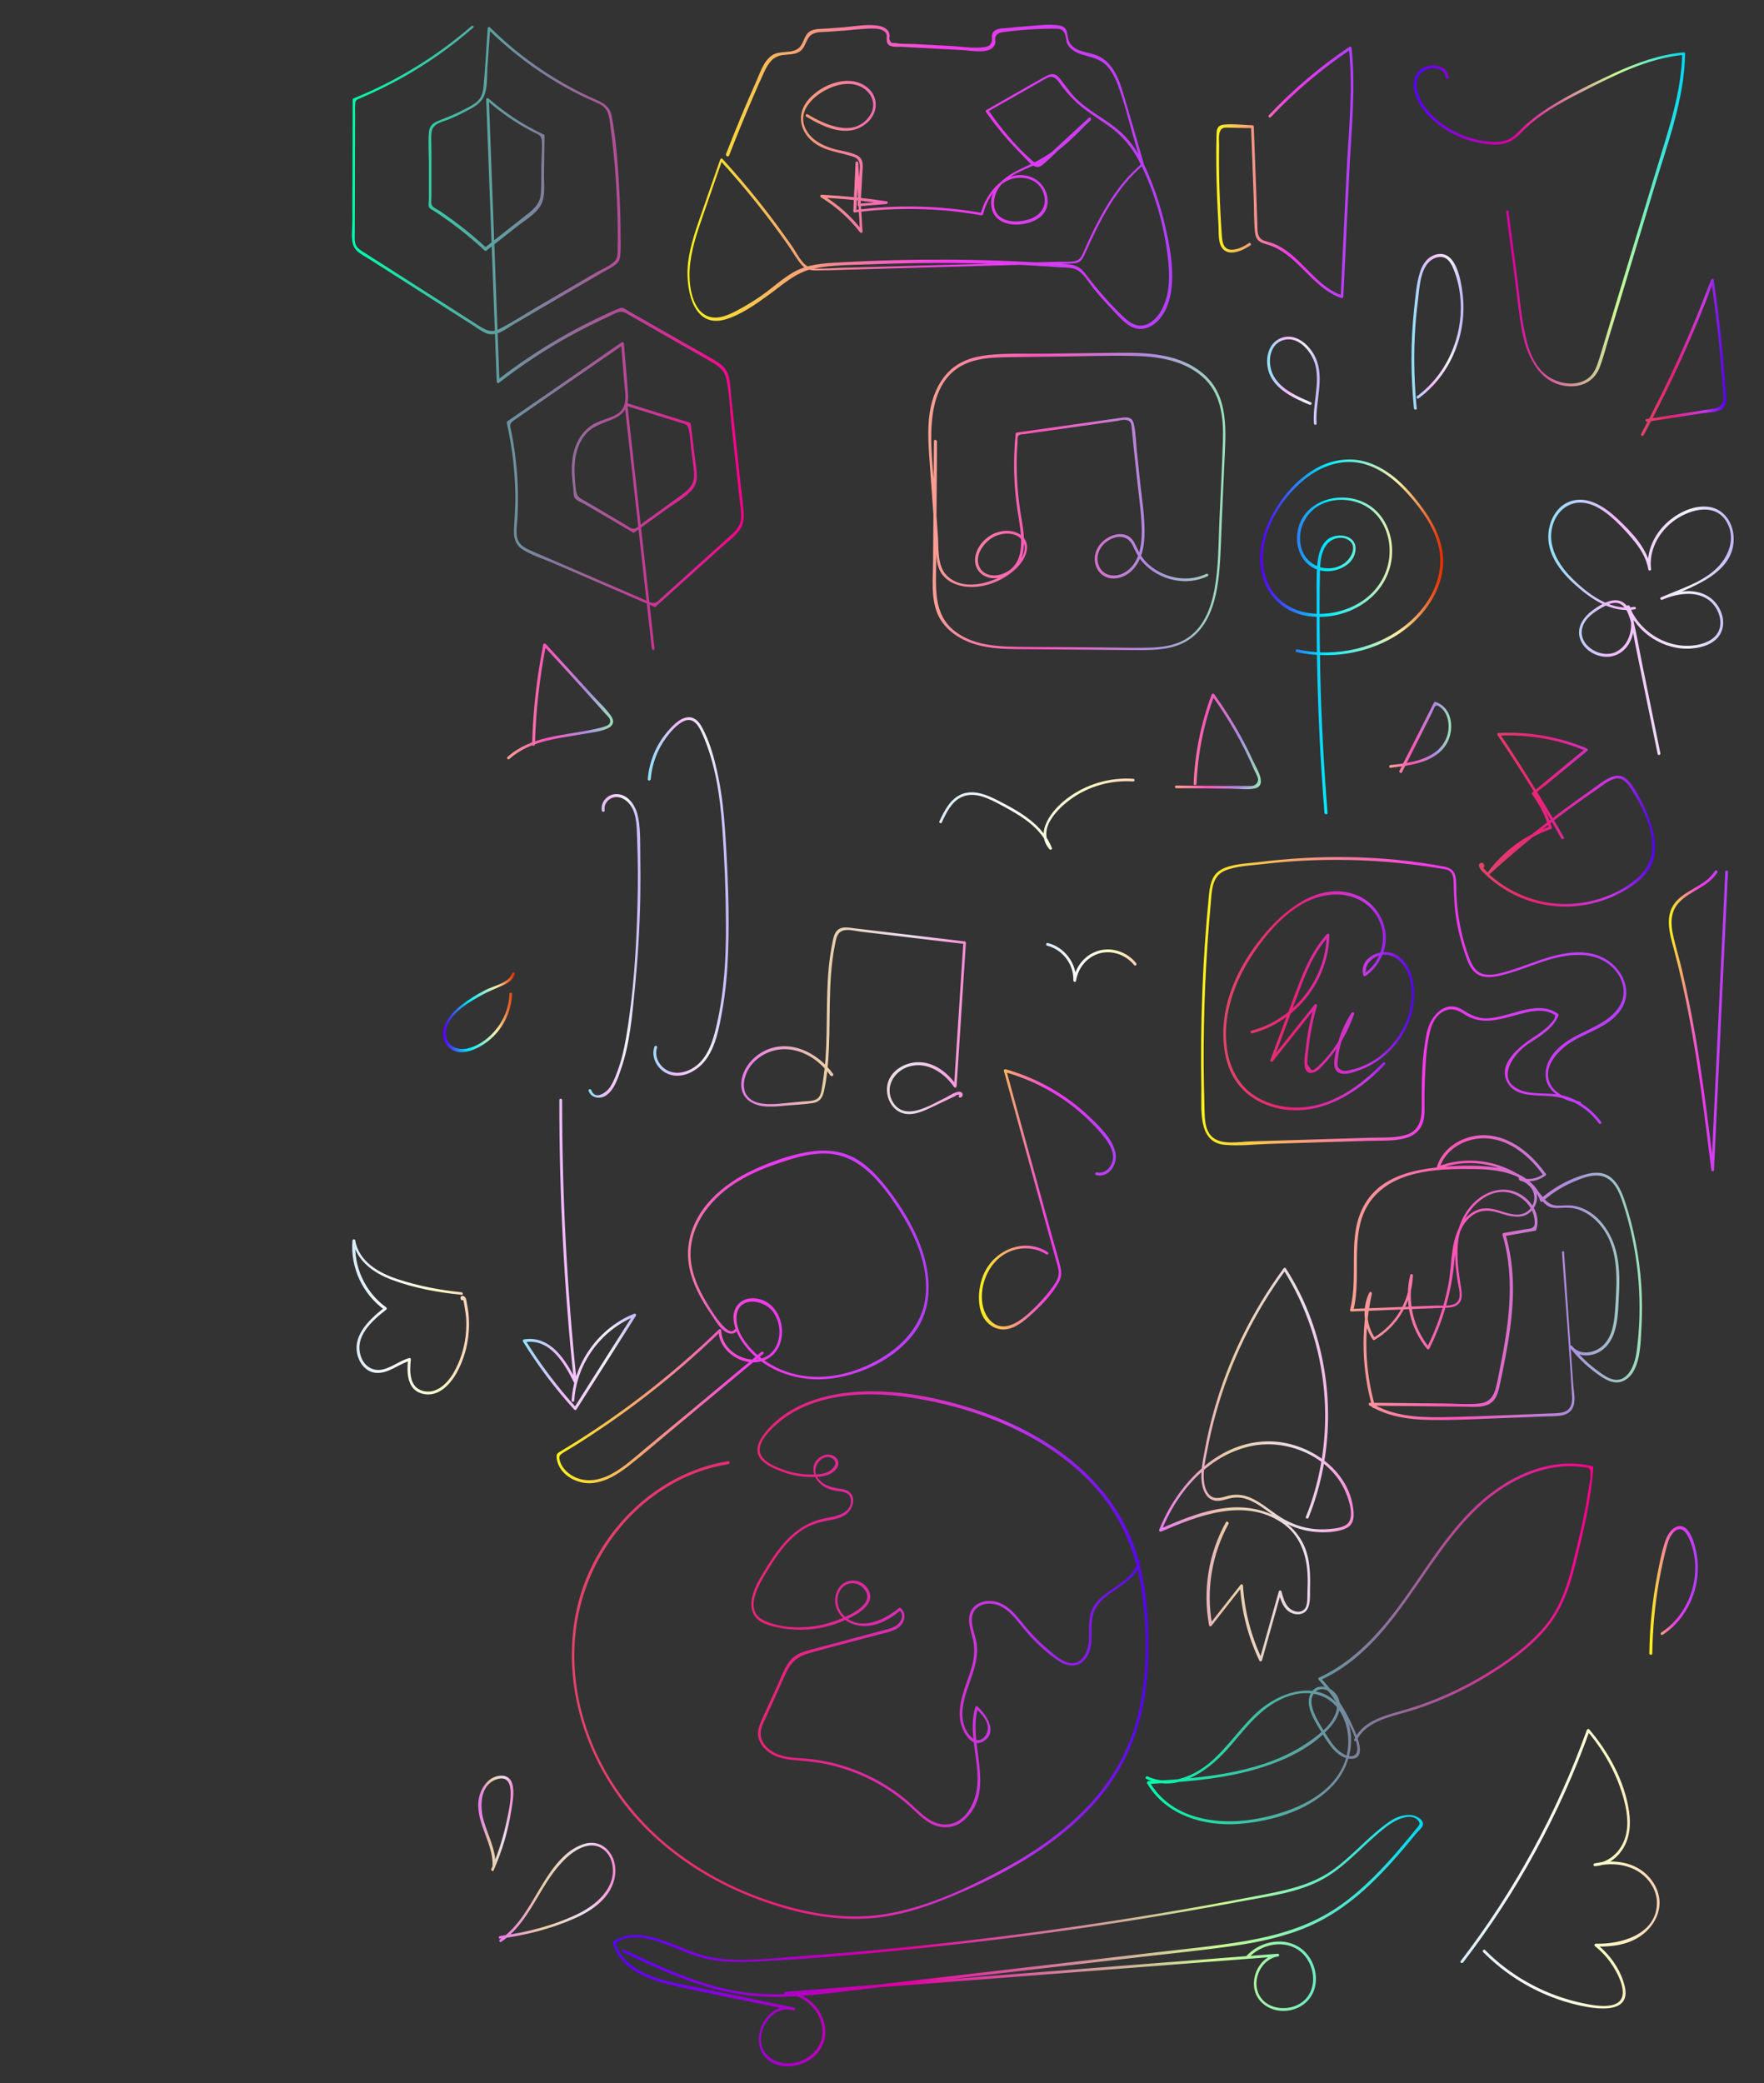 <?xml version="1.0" encoding="utf-8"?>
<!-- Generator: Adobe Illustrator 22.0.1, SVG Export Plug-In . SVG Version: 6.00 Build 0)  -->
<svg version="1.1" id="Layer_1" xmlns="http://www.w3.org/2000/svg" xmlns:xlink="http://www.w3.org/1999/xlink" x="0px" y="0px"
	 viewBox="0 0 1440 1700" style="enable-background:new 0 0 1440 1700;" xml:space="preserve">
<rect x="0" y="0" width="1440" height="1700" fill="#333333" stroke="none"/>
<style type="text/css">
	.st0{fill:url(#SVGID_1_);}
	.st1{fill:url(#SVGID_2_);}
	.st2{fill:url(#SVGID_3_);}
	.st3{fill:url(#SVGID_4_);}
	.st4{fill:url(#SVGID_5_);}
	.st5{fill:url(#SVGID_6_);}
	.st6{fill:url(#SVGID_7_);}
	.st7{fill:url(#SVGID_8_);}
	.st8{fill:url(#SVGID_9_);}
	.st9{fill:url(#SVGID_10_);}
	.st10{fill:url(#SVGID_11_);}
	.st11{fill:url(#SVGID_12_);}
	.st12{fill:url(#SVGID_13_);}
	.st13{fill:url(#SVGID_14_);}
	.st14{fill:url(#SVGID_15_);}
	.st15{fill:url(#SVGID_16_);}
	.st16{fill:url(#SVGID_17_);}
	.st17{fill:url(#SVGID_18_);}
	.st18{fill:url(#SVGID_19_);}
	.st19{fill:url(#SVGID_20_);}
	.st20{fill:url(#SVGID_21_);}
	.st21{fill:url(#SVGID_22_);}
	.st22{fill:url(#SVGID_23_);}
	.st23{fill:url(#SVGID_24_);}
	.st24{fill:url(#SVGID_25_);}
	.st25{fill:url(#SVGID_26_);}
	.st26{fill:url(#SVGID_27_);}
	.st27{fill:url(#SVGID_28_);}
	.st28{fill:url(#SVGID_29_);}
	.st29{fill:url(#SVGID_30_);}
	.st30{fill:url(#SVGID_31_);}
	.st31{fill:url(#SVGID_32_);}
	.st32{fill:url(#SVGID_33_);}
	.st33{fill:url(#SVGID_34_);}
	.st34{fill:url(#SVGID_35_);}
	.st35{fill:url(#SVGID_36_);}
</style>
<g>
	<g>
		<linearGradient id="SVGID_1_" gradientUnits="userSpaceOnUse" x1="362.5" y1="826.018" x2="419.531" y2="826.018">
			<stop  offset="0" style="stop-color:#5900FF"/>
			<stop  offset="0.36" style="stop-color:#00EDFF"/>
			<stop  offset="0.575" style="stop-color:#8DEFCF"/>
			<stop  offset="0.756" style="stop-color:#FFF1A7"/>
			<stop  offset="0.759" style="stop-color:#FFEEA5"/>
			<stop  offset="0.926" style="stop-color:#EB652F"/>
			<stop  offset="0.999" style="stop-color:#E32E00"/>
		</linearGradient>
		<path class="st0" d="M418.1,794.3c-2.7,7.9-14.8,10.1-21.5,13.4c-7.3,3.7-14.3,8.1-20.7,13.1c-9.2,7.2-20.9,22.2-10,33.4
			c9.7,10,26.6,0.8,34.8-6.5c10.5-9.3,16.8-22.6,17.4-36.6c0.1-1.4-2.2-1.4-2.2,0c-0.5,13.2-6.4,25.6-16.2,34.5
			c-5,4.6-11.3,8.5-18.1,10c-8.8,1.9-17.6-2.4-17.6-12.3c0-14.7,17.9-25,29.1-31.2c5.7-3.2,11.8-5.5,17.7-8.2c4.3-2,7.9-4.4,9.4-9
			C420.7,793.5,418.6,792.9,418.1,794.3L418.1,794.3z"/>
	</g>
</g>
<g>
	<g>
		<linearGradient id="SVGID_2_" gradientUnits="userSpaceOnUse" x1="529.717" y1="731.479" x2="594.206" y2="731.479">
			<stop  offset="0" style="stop-color:#92E1FF"/>
			<stop  offset="0.36" style="stop-color:#F4B8FF"/>
			<stop  offset="0.756" style="stop-color:#F1F3FF"/>
			<stop  offset="0.781" style="stop-color:#ECECFF"/>
			<stop  offset="0.999" style="stop-color:#C5B6FF"/>
		</linearGradient>
		<path class="st1" d="M531.2,635.8c1-12.3,5.4-24.2,12.8-34.1c3.4-4.6,7.9-9.7,12.9-12.6c8.9-5,13.4,2.9,16.5,10
			c10.6,23.9,14.4,50.2,16.2,76.1c1.9,26.2,2.9,52.5,3,78.8c0.2,27.7-1.4,55.6-7.6,82.6c-3.1,13.5-7.6,28.6-20.6,35.7
			c-6.3,3.4-14.1,4.5-20.5,0.7c-6.2-3.8-9.8-11.1-7.5-18.2c0.5-1.4-1.7-2-2.2-0.6c-3.1,9.2,2.9,19.1,11.7,22.4
			c11,4.1,23.1-2.6,29.8-11.2c8.7-11.3,11.3-26.5,13.8-40.1c2.9-16,4.3-32.1,4.9-48.3c1.2-32.6-0.3-65.5-2.4-98
			c-1-14.9-2.5-29.8-5.5-44.4c-2.9-14.2-6.8-29.4-14-42.1c-2.5-4.4-6.3-7.9-11.7-7.1c-6.4,1-11.8,6.9-15.8,11.5
			c-9.5,11-15.1,24.7-16.2,39.1C528.9,637.3,531.1,637.3,531.2,635.8L531.2,635.8z"/>
	</g>
</g>
<g>
	<g>
		<linearGradient id="SVGID_3_" gradientUnits="userSpaceOnUse" x1="481.367" y1="771.996" x2="522.306" y2="771.996">
			<stop  offset="0" style="stop-color:#92E1FF"/>
			<stop  offset="0.36" style="stop-color:#F4B8FF"/>
			<stop  offset="0.756" style="stop-color:#F1F3FF"/>
			<stop  offset="0.781" style="stop-color:#ECECFF"/>
			<stop  offset="0.999" style="stop-color:#C5B6FF"/>
		</linearGradient>
		<path class="st2" d="M493.6,661.1c-1-5.7,4.2-10.7,9.7-10.7c4.9,0,9.4,3.5,11.9,7.5c4.9,7.6,4.5,17.6,4.9,26.2
			c0.7,18,0.8,35.9,0.3,53.9c-0.9,36.3-3.2,73.3-9.4,109.2c-1.6,9.1-3.7,18.2-6.9,26.8c-1.6,4.4-3.4,8.9-5.9,12.8
			c-2.8,4.5-12.3,11.5-15.5,2.8c-0.5-1.4-2.7-0.8-2.2,0.6c2,5.7,8.9,7,13.8,4c7.1-4.3,10.3-14.8,12.8-22.2c7.2-21,9-43.7,11.2-65.6
			c2.4-24.4,3.9-48.9,4.4-73.4c0.2-11.8,0.2-23.5,0-35.3c-0.2-10.9,0.4-22.8-2.4-33.5c-2.1-7.9-8.2-16.2-17.1-16.2
			c-7.2-0.1-13.1,6.4-11.9,13.5C491.7,663.1,493.9,662.5,493.6,661.1L493.6,661.1z"/>
	</g>
</g>
<g>
	<g>
		<linearGradient id="SVGID_4_" gradientUnits="userSpaceOnUse" x1="427.321" y1="1023.58" x2="519.066" y2="1023.58">
			<stop  offset="0" style="stop-color:#92E1FF"/>
			<stop  offset="0.36" style="stop-color:#F4B8FF"/>
			<stop  offset="0.756" style="stop-color:#F1F3FF"/>
			<stop  offset="0.781" style="stop-color:#ECECFF"/>
			<stop  offset="0.999" style="stop-color:#C5B6FF"/>
		</linearGradient>
		<path class="st3" d="M456.6,897.7c-0.1,76.8,3.9,153.7,11.9,230.1c0.7-0.2,1.4-0.4,2.1-0.6c-8.4-16.8-21-37.8-43-34.2
			c-0.7,0.1-1,1.1-0.7,1.7c12.2,19.8,26.2,38.4,41.9,55.6c0.5,0.6,1.4,0.4,1.8-0.2c16.2-25.5,32.3-50.9,48.5-76.4
			c0.5-0.8-0.3-2-1.3-1.7c-28.9,11.6-49.3,39.7-51.2,70.8c-0.1,1.4,2.2,1.4,2.2,0c1.9-30,21.6-57.4,49.6-68.6
			c-0.4-0.6-0.8-1.1-1.3-1.7c-16.2,25.5-32.3,50.9-48.5,76.4c0.6-0.1,1.2-0.2,1.8-0.2c-15.5-17.1-29.4-35.5-41.5-55.1
			c-0.2,0.6-0.4,1.1-0.7,1.7c20.9-3.5,32.7,17.5,40.5,33.2c0.5,1,2.2,0.5,2.1-0.6c-8-76.4-12-153.2-11.9-230.1
			C458.9,896.2,456.6,896.2,456.6,897.7L456.6,897.7z"/>
	</g>
</g>
<g>
	<g>
		<linearGradient id="SVGID_5_" gradientUnits="userSpaceOnUse" x1="408.151" y1="1544.282" x2="501.706" y2="1544.282">
			<stop  offset="0" style="stop-color:#E77AEB"/>
			<stop  offset="0.36" style="stop-color:#EACDA6"/>
			<stop  offset="0.756" style="stop-color:#ECDFF1"/>
			<stop  offset="0.836" style="stop-color:#F3C2E9"/>
			<stop  offset="0.999" style="stop-color:#FF8CD9"/>
		</linearGradient>
		<path class="st4" d="M409.2,1584.6c23.2-16,30.6-44.8,49.3-64.7c5.5-5.9,12.3-11.6,20.3-13.5c10.6-2.5,19.2,4.9,21.1,15.2
			c3.4,19.2-13.6,33.3-29,40.6c-19.6,9.3-41.2,14.8-62.7,17.6c-1.4,0.2-1.4,2.4,0,2.2c20.6-2.7,41-7.9,60.1-16.2
			c15.4-6.7,31.2-17.5,33.8-35.4c2.3-15.8-9.5-31.1-26.2-25.4c-14.9,5-25.1,19.7-33,32.5c-10,16.2-18.6,34.2-34.8,45.2
			C406.9,1583.5,408,1585.4,409.2,1584.6L409.2,1584.6z"/>
	</g>
</g>
<g>
	<g>
		<linearGradient id="SVGID_6_" gradientUnits="userSpaceOnUse" x1="391.259" y1="1487.944" x2="418.483" y2="1487.944">
			<stop  offset="0" style="stop-color:#E77AEB"/>
			<stop  offset="0.36" style="stop-color:#EACDA6"/>
			<stop  offset="0.756" style="stop-color:#ECDFF1"/>
			<stop  offset="0.836" style="stop-color:#F3C2E9"/>
			<stop  offset="0.999" style="stop-color:#FF8CD9"/>
		</linearGradient>
		<path class="st5" d="M404.5,1522.3c0.3-13.1-6.2-24.5-9.7-36.8c-3.3-11.5-3.1-29.4,11.1-33.7c17.3-5.1,9.5,25.6,7.9,33.4
			c-2.8,13.7-7.1,27.1-12.7,39.9c-0.6,1.3,1.4,2.5,1.9,1.1c6.9-15.8,11.9-32.4,14.5-49.5c1.2-8,5.4-27.5-8-27.7
			c-11.6-0.1-18.7,12.3-19.1,22.6c-0.7,17.8,12.1,32.8,11.7,50.6C402.2,1523.7,404.5,1523.7,404.5,1522.3L404.5,1522.3z"/>
	</g>
</g>
<g>
	<g>
		<linearGradient id="SVGID_7_" gradientUnits="userSpaceOnUse" x1="467.561" y1="1350.597" x2="936.619" y2="1350.597">
			<stop  offset="2.929688e-02" style="stop-color:#E2436A"/>
			<stop  offset="0.36" style="stop-color:#E72279"/>
			<stop  offset="0.756" style="stop-color:#C837E8"/>
			<stop  offset="0.881" style="stop-color:#8A1DE6"/>
			<stop  offset="0.999" style="stop-color:#5307E4"/>
		</linearGradient>
		<path class="st6" d="M594.2,1192.4c-60.5,9.8-109.4,60.2-123,119.1c-15.4,66.5,10.7,136.9,59,183.6c23.6,22.8,51.9,40.3,82.3,52.4
			c34,13.6,72.1,22.1,108.8,16.7c19.6-2.9,38.4-9.5,56.6-17.1c15.3-6.4,30.3-13.4,44.8-21.4c28-15.4,54.5-34.5,75.1-59.2
			c22.2-26.6,34.4-58.3,38.1-92.6c2.1-19.4,2.1-39.1,0.6-58.5c-1.4-18.8-4.7-37.7-11.3-55.4c-21.7-58.1-77.6-94-134.7-111.5
			c-29.3-9-60.7-14.8-91.5-12.7c-28,1.9-57.5,11.2-75.2,34.3c-3.8,5-7.5,11.9-4.3,18.2c3.2,6.3,11.8,9.9,18.1,12.3
			c7.9,3.1,16.4,4.7,24.8,4.7c6.6,0,13.7-0.4,18.8-5c8.5-7.7-1.4-16.7-10.2-12.1c-11.6,6-7.4,19.7,2.2,25.2c2.9,1.7,6.2,2.7,9.5,3.2
			c4.9,0.7,11.3,0.8,11.9,7.3c0.9,11.2-12.6,13.5-20.7,15c-15.2,2.8-26.9,11.5-36.5,23.3c-4.8,5.9-8.9,12.3-12.9,18.8
			c-3.9,6.5-8,13.1-10,20.4c-1.7,6-1.9,12.8,2.1,18c4.6,5.9,13.4,7.7,20.4,9c16.4,3.1,33.7,1.4,49.2-4.8
			c9.1-3.7,29.8-12.9,22.8-26.1c-5.4-10.1-19.5-10.4-25-0.4c-6.1,11.2,0.7,23.8,11.9,28c14.4,5.4,28.7-2.1,39.6-11.3
			c-0.5,0-1.1,0-1.6,0c5,4.2,1.4,10.7-3.1,13.2c-4,2.3-8.8,3.1-13.2,4.3c-8.8,2.4-17.7,4.7-26.5,7.1c-9.2,2.4-18.3,4.9-27.5,7.3
			c-6.5,1.7-13.3,3.4-17.9,8.6c-5.2,5.8-7.9,14.1-11.1,21.1c-4,8.7-7.9,17.4-11.9,26.1c-2.5,5.6-5.2,11.2-3.3,17.4
			c1.7,5.7,6.4,10.3,11.5,13c6.4,3.4,13.8,4.1,20.9,4.7c8.6,0.7,17.1,1.6,25.6,3.6c15.8,3.6,30.9,9.9,44.7,18.4
			c7,4.3,13.6,9.2,19.7,14.6c5.3,4.7,10.1,9.9,16.1,13.7c9.3,5.9,20.4,5.9,28.8-1.4c27.6-23.9,2.8-62.6,11.7-91.9
			c-0.6,0.2-1.3,0.3-1.9,0.5c4.7,4.5,11,10.6,9.7,17.9c-0.7,3.7-3.5,7.8-7.6,8c-4.5,0.1-8-4.6-9.9-8.1c-6.1-11.6-1.9-25.6,2.2-37.1
			c4-11.4,8.4-23,6.1-35.3c-1.2-6.3-4.2-12.7-3.6-19.2c0.7-8.2,8.1-12.2,15.6-11.7c13.3,0.9,21,14,28.9,23.1
			c7.8,8.9,16.9,17.7,27,24.1c8.2,5.2,17.2,4.7,22.5-4c6.6-10.8,1.6-23.5,5.2-35c6.1-19.4,33.6-21.8,38.3-42.2
			c0.3-1.4-1.8-2-2.2-0.6c-4.7,20.4-33,22.8-38.5,43c-1.9,7.1-0.8,14.5-1.3,21.7c-0.5,6.9-3.4,16-10.9,18.1
			c-8.4,2.3-17.5-6.7-23.3-11.6c-5.7-4.8-11-10.1-15.8-15.7c-7.6-8.7-14.8-20.4-27.1-22.7c-9-1.7-18.9,2.3-20.5,12
			c-1.1,6.7,1.7,13.3,3.1,19.7c1.9,8.7,0.5,17-2.2,25.4c-4,12.5-9.9,24.9-8.6,38.4c0.8,8.1,8.4,25.3,19.3,18.6
			c12.1-7.5,2.2-21.6-4.8-28.3c-0.6-0.6-1.6-0.3-1.9,0.5c-8.4,27.8,11.8,58.4-5.4,84.4c-8.4,12.6-22.1,14.9-34.3,5.9
			c-6.1-4.4-11.2-10.1-16.9-14.8c-5.4-4.5-11.1-8.5-17.1-12.2c-12.3-7.5-25.8-13.3-39.7-17c-6.8-1.8-13.7-3.1-20.6-3.9
			c-8.3-1-17-0.7-25.1-3.2c-8.3-2.6-16.9-9.5-16.1-19c0.4-4.3,2.6-8.3,4.4-12.2c1.9-4.2,3.8-8.4,5.7-12.6
			c3.6-7.9,7.1-15.9,10.8-23.8c4.1-8.7,9.4-13.1,18.7-15.7c18.8-5.2,37.7-10.1,56.5-15.1c6.4-1.7,15.3-2.9,19.3-8.9
			c2.7-4,2.7-9.5-1.1-12.7c-0.5-0.4-1.1-0.4-1.6,0c-11.9,9.9-31.9,19.3-45.1,5.8c-5.2-5.3-6.6-13.9-2.7-20.4
			c4.4-7.2,14-7.6,19.4-1.2c12.8,14.9-23.8,27-33.4,29.2c-15.1,3.4-33.5,3.4-47.9-3.2c-18.2-8.4-3.7-30.9,3.3-42.2
			c7.5-12.2,16.2-24.6,28.6-32.4c6.4-4,13.2-5.9,20.6-7.2c6-1.1,12.6-2.4,16.6-7.4c2.6-3.2,4.2-7.8,2.9-11.9
			c-1.5-4.7-6.1-6.1-10.5-6.6c-7.8-1-17.1-3.9-19.6-12.5c-2-6.9,6.3-16.8,13.5-12.2c5.7,3.6,0.5,8.8-3.2,10.8
			c-3.8,2.1-8.4,2.2-12.6,2.3c-8.3,0.2-16.6-1.2-24.3-4c-8.1-2.9-21.8-8.5-18.7-19.3c2-7.1,8.5-13.4,14-18.2
			c10.1-9,22.6-15,35.5-18.7c26.4-7.4,54.9-6,81.6-1.2c27.4,4.9,54.3,13.2,79.3,25.5c24.2,11.9,46.7,27.7,64.4,48.1
			c20.3,23.4,32,51.9,36.5,82.4c5,33.8,4.9,70.6-3.5,103.9c-7.4,29.4-23.3,55.4-44.7,76.7c-20.3,20.3-44.6,36.3-70,49.6
			c-28.5,14.9-59.5,28.9-91.5,34c-34.3,5.5-69.8-1.8-102-13.6c-28.2-10.3-54.7-25.3-77.6-44.7c-46.7-39.6-76.2-98.7-73.6-160.6
			c2.4-57.3,35.8-111.2,87.8-136.4c12-5.8,24.7-9.8,37.9-11.9C596.3,1194.3,595.6,1192.1,594.2,1192.4L594.2,1192.4z"/>
	</g>
</g>
<g>
	<g>
		<linearGradient id="SVGID_8_" gradientUnits="userSpaceOnUse" x1="561.586" y1="144.454" x2="956.111" y2="144.454">
			<stop  offset="0" style="stop-color:#FFF41B"/>
			<stop  offset="0.523" style="stop-color:#F43BE9"/>
			<stop  offset="0.591" style="stop-color:#EA3BEC"/>
			<stop  offset="0.999" style="stop-color:#B43EFF"/>
		</linearGradient>
		<path class="st7" d="M595.2,126.9c6-15.5,12.3-30.9,18.9-46.2c3.2-7.5,6.5-15.1,10-22.5c3.2-6.8,7-12.3,15-13.3
			c4.7-0.6,10.2-0.2,14.2-3.2c4.8-3.6,4.5-10.8,9.8-13.8c3.7-2.1,8.8-1.7,13-2c4.6-0.3,9.2-0.7,13.8-1c7.6-0.6,15.4-1.7,23-1.6
			c2.8,0,6.2,0.4,8.6,2c3.8,2.5,1.7,5.5,2.6,9.1c1.1,4.6,8.2,3.7,11.7,3.8c16.8,0.9,33.5,1.8,50.3,2.7c6.5,0.3,24.4,4.2,26.4-5.9
			c0.3-1.3-0.3-2.7-0.1-4c0.7-3.7,4-4.5,7.2-4.9c4.2-0.5,8.4-1,12.6-1.4c8.4-0.8,16.8-1.2,25.2-1.3c1.8,0,3.5-0.1,5.3,0
			c4.2,0.2,6.1,1.8,7.2,6.2c0.6,2.4,0.3,4.5,1.7,6.8c2.5,4.3,7.1,6.7,11.7,8.1c7.2,2.3,14.3,3.2,19.8,8.8c4.7,4.7,7.6,10.9,9.8,17
			c5.3,14.5,8.9,29.7,13.2,44.5c1.1,3.8,2.2,7.6,3.3,11.4c0.5,1.8,1.4,3.8,1.7,5.7c0.3,2.6-0.7,3.3-2.6,4.9
			c-5,4.5-9.5,9.5-13.7,14.8c-8.3,10.6-15.1,22.2-21.1,34.3c-3.1,6.1-5.9,12.3-8.7,18.6c-1.9,4.3-2.9,7.7-8.2,8.7
			c-3.9,0.8-8.6,0.2-12.6,0.4c-33.5,0.9-66.9,1.8-100.4,2.8c-16.5,0.5-33.1,0.9-49.6,1.4c-8.6,0.2-17.2,0.5-25.8,0.7
			c-7.9,0.2-16,1-23.9,0.6c-8.8-0.5-13.3-11.5-17.8-18c-4.4-6.3-8.9-12.5-13.4-18.7c-9-12.1-18.5-24-28.3-35.5
			c-5-5.8-10.1-11.6-15.2-17.2c-0.6-0.7-1.6-0.3-1.9,0.5c-5.1,14.7-10.2,29.3-15.3,44c-4.5,12.8-9,25.7-10.8,39.2
			c-2.6,19.3,2.6,55.2,30.2,47.3c12.7-3.7,24.8-12.3,35.4-20c11.8-8.5,22-18.4,36.7-21.5c15-3.2,31.1-2.9,46.4-3.5
			c15.9-0.6,31.8-1,47.6-1.1c31.8-0.2,63.6,0.7,95.3,2.7c4,0.3,7.9,0.5,11.9,0.8c4,0.3,8.7,0.1,12.4,1.5c6.5,2.4,11,11,15.2,16.1
			c4.7,5.7,9.6,11.2,14.7,16.6c4.3,4.5,8.7,9.7,14,13.2c9,6,18.9,2.2,25.3-5.6c7.7-9.2,9.9-22.2,10-33.9c0.1-13.9-2.6-27.9-5.7-41.4
			c-3.3-14.2-7.8-28.2-13.4-41.6c-5.3-12.8-12.2-25.4-22.6-34.9c-11.5-10.5-26-16.9-37.1-28c-5.3-5.3-9.1-11.6-13.9-17.1
			c-3.8-4.3-7.8-2.3-12.1,0.1c-15.7,8.8-31.3,17.8-46.9,26.7c-0.5,0.3-0.8,1-0.4,1.5c5.9,8.4,12.3,16.5,19.2,24.2
			c3.6,4,7.3,7.9,11.1,11.7c2.9,2.8,6.3,7.6,10.3,8.8c2.5,0.8,4.6-0.5,6.4-2.1c4.3-3.6,8.4-7.7,12.5-11.6
			c8.7-8.1,17.5-16.1,26.2-24.2c-0.5-0.5-1.1-1.1-1.6-1.6c-7.6,7.8-15.1,15.5-23.5,22.4c-8.7,7.2-18.2,12.6-28.5,17.2
			c-13.5,6-31.5,16.5-27.2,34.5c4,16.2,28.7,15.1,39.3,6.6c11.6-9.3,5.9-27.7-7-32.6c-20.7-7.8-36.9,12.1-41.5,30
			c0.5-0.3,0.9-0.5,1.4-0.8c-34.4-6.1-69.4-6.9-104-2.4c0.4,0.4,0.8,0.8,1.1,1.1c0.6-13.2,1.2-26.3,1.8-39.5c-0.8,0-1.5,0-2.2,0
			c1.2,18.7,2.3,37.4,3.5,56.1c0.7-0.2,1.4-0.4,2.1-0.6c-9-11.8-20-21.6-32.7-29.3c-0.2,0.7-0.4,1.4-0.6,2.1
			c17.6,0.8,35.2,2.6,52.6,5.3c0.1-0.7,0.2-1.5,0.3-2.2c-7.5,0.6-14.9,1.2-22.4,1.8c0.4,0.4,0.8,0.8,1.1,1.1
			c0.5-8.8,1-17.6,1.5-26.3c0.3-5.6,1.4-11.4-4.5-14.3c-6.4-3.1-14.2-3.6-20.9-5.8c-8-2.6-15.8-6.8-20.2-14.3
			c-10-17,9.1-32,23.6-36.5c8.2-2.6,17.5-2.5,24.5,3.1c6.7,5.4,8.4,14.2,3.4,21.4c-12.6,18.1-35.9,7.5-50.6-1.3
			c-1.2-0.7-2.4,1.2-1.1,1.9c13.9,8.3,32.3,17.4,47.5,6.7c11.8-8.3,12.8-24.4-0.2-32.3c-14.2-8.6-34.3-0.5-44.7,10.7
			c-11.2,12-8.3,27.8,4.8,36.9c9.3,6.4,20.6,7.2,31,10.7c5.1,1.7,5.5,5.5,5.2,10c-0.2,3.3-0.4,6.5-0.6,9.8c-0.4,6.5-0.8,13-1.1,19.5
			c0,0.6,0.5,1.2,1.1,1.1c7.5-0.6,14.9-1.2,22.4-1.8c1.2-0.1,1.6-2,0.3-2.2c-17.6-2.7-35.4-4.5-53.2-5.4c-1.1-0.1-1.5,1.5-0.6,2.1
			c12.3,7.5,23.1,17.1,31.9,28.5c0.6,0.8,2.2,0.7,2.1-0.6c-1.2-18.7-2.3-37.4-3.5-56.1c-0.1-1.4-2.2-1.5-2.2,0
			c-0.6,13.2-1.2,26.3-1.8,39.5c0,0.6,0.5,1.2,1.1,1.1c34.4-4.5,69.2-3.8,103.4,2.3c0.6,0.1,1.2-0.2,1.4-0.8
			c4-15.6,15.7-32,33.9-29.6c8,1.1,14.4,6.6,16.1,14.6c2,9-3.6,16.1-11.9,18.9c-7.2,2.4-17.1,3.1-23.6-1.4c-7-4.8-6.6-14.4-3.2-21.4
			c6.9-14.1,25.1-17.6,37.6-24.8c14.9-8.7,27.1-21.1,39-33.4c1-1-0.5-2.6-1.6-1.6c-7.1,6.5-14.2,13.1-21.3,19.6
			c-3.8,3.5-7.6,7-11.3,10.5c-3.8,3.5-8,9.7-13.2,5.1c-13.9-11.9-25.9-26.8-36.4-41.7c-0.1,0.5-0.3,1-0.4,1.5
			c12.7-7.2,25.5-14.5,38.2-21.7c3.5-2,6.9-4.1,10.4-5.9c5-2.6,7.9,1,10.6,4.8c3.3,4.6,7,8.9,10.9,12.8c8.7,8.7,19.1,14.7,29,21.7
			c11.1,7.8,19.2,17.9,25.3,29.9c12.2,24,19.9,51.9,22.9,78.5c1.5,13.4,1.6,28.2-4.7,40.5c-2.5,5-6.3,9.7-11.3,12.3
			c-8.2,4.2-15-0.4-20.9-6c-9.7-9.4-18.8-19.5-27.1-30.2c-2.9-3.6-5.5-8-9.8-10.2c-5.4-2.8-13-2.2-18.9-2.6
			c-28.7-2-57.5-3.1-86.3-3.2c-28.8-0.2-57.6,0.5-86.3,2.1c-11.8,0.7-24.2,0.9-35.3,5.6c-11.7,5-21.1,14.6-31.5,21.8
			c-6.2,4.3-12.6,8.2-19.2,11.7c-6.7,3.6-15.3,7.7-23.1,5.4c-14.5-4.4-16.9-26.4-16.1-38.8c0.9-15,5.9-29.5,10.8-43.6
			c5.3-15.3,10.6-30.5,15.9-45.8c-0.6,0.2-1.3,0.3-1.9,0.5c20,21.9,38.6,45.1,55.6,69.4c3.6,5.2,6.8,10.9,10.8,15.7
			c3.6,4.3,7.7,4.9,13.1,4.8c15.9-0.2,31.7-0.9,47.6-1.3c31.1-0.9,62.2-1.7,93.2-2.6c15.3-0.4,30.5-0.8,45.8-1.3
			c7.5-0.2,15.1-0.1,22.6-0.6c5.3-0.3,7-2.9,9.1-7.6c11.9-26.6,25.1-53.5,47.8-72.7c0.3-0.2,0.4-0.7,0.3-1.1
			c-5.5-18.7-10.8-37.5-16.4-56.2c-3.6-12.2-8.6-26.3-21.2-31.8c-7.4-3.2-19.2-2.9-23.2-11.3c-2.7-5.7,0-12-8.2-13.4
			c-8.3-1.4-17.8,0-26.1,0.6c-4.8,0.3-9.7,0.8-14.5,1.3c-3.4,0.4-7.7,0.2-10.8,1.6c-1.8,0.8-3,1.9-3.4,3.9c-0.5,2.2,0.3,4.1-0.5,6.3
			c-1.1,2.9-3.2,3.6-6.2,4c-8.7,1.3-18.6-0.6-27.4-1c-10.2-0.5-20.4-1.1-30.5-1.6c-4.4-0.2-9.5,0.2-13.8-0.7
			c-2.6-0.6-4.2,1.4-5.6-3.7c-0.1-0.5,0.3-1.2,0.3-1.8c-0.1-1.3,0-2.2-0.6-3.4c-1.8-3.9-6.8-5.2-10.7-5.6
			c-8.6-0.9-17.9,0.9-26.4,1.6c-4.6,0.3-9.2,0.7-13.8,1c-4,0.3-8.7,0-12.4,1.7c-6,2.7-5.6,9.8-9.9,13.9c-5.8,5.5-15.9,1.7-22.5,6.5
			c-6.7,4.8-9.5,14.3-12.7,21.4c-8.7,19.5-16.9,39.2-24.6,59.1C592.5,127.7,594.7,128.2,595.2,126.9L595.2,126.9z"/>
	</g>
</g>
<g>
	<g>
		<linearGradient id="SVGID_9_" gradientUnits="userSpaceOnUse" x1="936.075" y1="1341.45" x2="1299.954" y2="1341.45">
			<stop  offset="0" style="stop-color:#00FFAD"/>
			<stop  offset="0.236" style="stop-color:#3FC0A5"/>
			<stop  offset="0.766" style="stop-color:#C83794"/>
			<stop  offset="0.999" style="stop-color:#FF008D"/>
		</linearGradient>
		<path class="st8" d="M935.7,1451.6c24.8,11.8,49.9-6.1,66-23.9c9.9-11,18.7-23.2,30.3-32.4c11.5-9.2,27-16.2,42-12.8
			c24.8,5.6,31.9,36.5,22.9,57.5c-11.1,25.9-41.2,38-66.9,43.4c-32.9,6.9-73,2.5-91.6-29.3c-0.3,0.6-0.6,1.1-1,1.7
			c27.1-1.6,54.4-3.5,80.8-10.2c24.3-6.2,51-17.1,67.9-36.5c6.4-7.3,11.2-18.4,4.3-27c-5.1-6.4-15.7-8.8-20.3-0.5
			c-5.5,10,3.5,23.4,8.5,31.6c5.1,8.4,12.2,21.1,23.4,22c14.9,1.1,5.3-19.8,2.5-26c-6.5-14.7-15.5-28.2-26.4-40
			c-0.1,0.6-0.2,1.2-0.2,1.8c74-33.9,90.1-129.8,163.1-164.7c9.1-4.4,18.8-7.5,28.9-9c4.9-0.7,9.8-1,14.7-0.8
			c2.8,0.1,5.6,0.4,8.4,0.8c2.7,0.4,5,0.1,5.3,3.1c0.6,5.5-1.2,12.5-2,17.9c-0.8,5.7-1.9,11.4-3,17.1c-2.3,11.4-5,22.6-7.7,33.9
			c-5.1,20.9-10.6,41.2-24.7,58c-13.1,15.6-30.2,27.9-47.5,38.4c-20,12.2-41.6,22-64,28.8c-15.8,4.8-35.9,8.3-43.9,24.8
			c-0.6,1.3,1.3,2.4,1.9,1.1c8.5-17.5,31.8-20.1,48.3-25.6c20-6.6,39.2-15.4,57.2-26.3c17.5-10.6,34.9-22.9,48.3-38.4
			c13.8-15.9,20.1-34.7,25.1-54.9c6.3-25.6,12.5-51.3,14.3-77.7c0-0.5-0.4-1-0.8-1.1c-36.9-8.6-73.4,10.6-98.8,36.2
			c-28.5,28.7-46.9,65.4-73.2,95.9c-14.3,16.6-31,31.3-51.1,40.5c-0.7,0.3-0.7,1.3-0.2,1.8c7.9,8.6,14.8,18,20.5,28.3
			c3,5.4,17.4,30.4,7.7,33.7c-4.7,1.6-10.6-2.8-13.7-5.9c-4.1-4.2-7.4-9.8-10.5-14.8c-4.5-7.4-15.7-24.1-6.3-31.9
			c4.4-3.6,10.3-1.2,13.8,2.5c4.5,4.9,4.2,11.6,1.5,17.4c-4.6,9.6-14.6,16.9-23.2,22.7c-17.4,11.6-37.5,18.5-57.9,22.8
			c-23.3,4.9-47.2,6.6-71,7.9c-0.8,0-1.4,0.9-1,1.7c15.3,26.2,46.7,35.4,75.5,33.1c27.7-2.2,59.6-11.7,78.2-33.6
			c14.4-17,18-43.4,4-61.8c-17.8-23.4-49.9-12.2-68,4.4c-13.6,12.5-23.7,28.2-37.6,40.3c-13.8,12-34,20.4-51.7,12
			C935.5,1449,934.4,1451,935.7,1451.6L935.7,1451.6z"/>
	</g>
</g>
<g>
	<g>
		<linearGradient id="SVGID_10_" gradientUnits="userSpaceOnUse" x1="758.473" y1="409.064" x2="999.572" y2="409.064">
			<stop  offset="0" style="stop-color:#FFA192"/>
			<stop  offset="0.36" style="stop-color:#FF54B9"/>
			<stop  offset="0.755" style="stop-color:#AD8CE0"/>
			<stop  offset="0.841" style="stop-color:#A6ACD2"/>
			<stop  offset="0.999" style="stop-color:#9BE2BB"/>
		</linearGradient>
		<path class="st9" d="M762.4,360c-0.2,32.9-0.5,65.7-0.7,98.6c-0.1,13.8-1.9,29.4,3.7,42.5c4.6,10.5,14.1,18.1,24.5,22.4
			c13,5.5,27.5,6.1,41.4,6.2c16.6,0.2,33.1,0.3,49.7,0.4c16.4,0.1,32.9,0.4,49.3,0.4c13,0,26.8-0.5,38.3-7.3
			c19-11.2,24.4-34.5,26.5-54.8c1.4-13.6,1.6-27.4,2.2-41c0.7-16.5,1.4-33,2.2-49.5c1.1-25.9,4.3-55.5-18.2-73.7
			c-21.9-17.8-51.6-16.5-78.2-16.2c-16.5,0.2-33,0.4-49.5,0.6c-15.5,0.2-31.3-0.5-46.8,1.1c-12.3,1.3-24.1,5-32.9,14.2
			c-8.4,8.8-13.1,20.7-14.9,32.6c-2.3,14.9-0.8,30,0.2,44.9c1.2,16.6,2.4,33.2,3.6,49.9c0.6,7.8,0.9,15.6,1.7,23.4
			c0.5,5.4,1.8,10.7,5.4,15c6.5,7.6,17.6,10,27.2,9.1c12-1.1,23.7-6.6,32.4-14.9c6.6-6.3,13.2-17.9,5.4-25.9
			c-6-6.2-16.7-5.8-23.9-2.4c-8.2,3.9-15.6,13-15,22.5c0.5,8.4,7.7,14,15.8,13.7c8.6-0.3,17.1-5.8,20.8-13.5c5.5-11.4,3-24.7,1-36.7
			c-2.7-16.1-4-32.3-3.6-48.7c0.1-3.8,0.3-7.6,0.6-11.4c0.1-1.1-0.2-4.8,0.5-5.7c1.2-1.6,3.5-1.4,5.3-1.6c8.6-1.2,17.1-2.4,25.7-3.6
			c16.4-2.3,32.9-4.7,49.3-7c2-0.3,5.1-1.2,7-1c5.6,0.6,5.1,3.8,5.5,7.4c0.5,3.9,0.8,7.9,1.2,11.8c0.9,8.5,1.8,17,2.7,25.5
			c1.5,14.8,3.9,29.8,4.2,44.6c0.3,12.8-1.9,28.7-14.3,35.5c-7.1,3.9-16.4,3-20.3-4.9c-3.7-7.6-0.3-16,6.3-20.7
			c7.2-5.2,16.6-5.6,20.9,3.2c2.4,5,4.5,9.7,8.3,13.9c6.7,7.5,16,12.6,25.8,14.5c9.2,1.8,18.6,0.8,27.1-3.2c1.3-0.6,0.2-2.6-1.1-1.9
			c-11.1,5.2-23.9,4.8-35.1-0.1c-5.4-2.3-10.3-5.7-14.3-9.9c-4.5-4.7-6.4-10.1-9.4-15.7c-5.4-9.9-17.7-7.7-25.2-1.2
			c-7.2,6.2-9.6,16.8-3.7,24.8c6.4,8.6,18.5,6.8,25.8,0.5c8.5-7.3,11.1-18.8,11.5-29.5c0.5-14.6-2.1-29.4-3.6-43.9
			c-0.9-8.5-1.8-17-2.7-25.5c-0.7-7.2-0.8-14.9-2.4-21.9c-1.3-5.9-5.9-5.7-10.9-4.9c-9.2,1.3-18.4,2.6-27.6,3.9
			c-19.1,2.7-38.2,5.4-57.2,8.1c-0.5,0.1-0.8,0.6-0.8,1.1c-2.1,21-1.6,42.1,1.6,62.9c2.6,17,8.8,43.4-12.3,51.3
			c-7.7,2.9-17.4,1-19.7-8c-2.2-8.8,5.1-18.2,12.4-22.1c6.7-3.6,17.7-4.5,23,2.2c7.6,9.7-4.5,21.7-12.1,27
			c-13.4,9.3-38,15.6-50.3,0.9c-6.7-8.1-5.3-21.9-6.1-31.8c-0.8-11-1.6-21.9-2.3-32.9c-2.5-35.3-14.1-96.9,32.4-109.4
			c9.9-2.6,20.2-2.6,30.4-2.8c11.2-0.1,22.5-0.3,33.7-0.4c21.4-0.2,43-1,64.4-0.6c20,0.3,41.2,3.2,56.9,16.6
			c15.6,13.3,17.8,33.2,17.2,52.5c-0.7,22.1-1.9,44.2-2.9,66.2c-0.8,18.6-0.6,37.7-4.1,56c-3,15.5-9.3,31.5-23.5,39.9
			c-8.9,5.3-19.3,6.6-29.5,6.9c-10.7,0.3-21.4,0-32.1-0.1c-22.3-0.2-44.6-0.4-66.9-0.5c-20.3-0.2-42.8,0.3-59.7-12.7
			c-18-13.8-15.5-36-15.4-56.3c0.2-22,0.3-44,0.5-66c0.1-10.8,0.2-21.7,0.2-32.5C764.6,358.5,762.4,358.5,762.4,360L762.4,360z"/>
	</g>
</g>
<g>
	<g>
		<linearGradient id="SVGID_11_" gradientUnits="userSpaceOnUse" x1="288.188" y1="1074.663" x2="382.043" y2="1074.663">
			<stop  offset="0" style="stop-color:#DAECFD"/>
			<stop  offset="0.36" style="stop-color:#FBFBF9"/>
			<stop  offset="0.756" style="stop-color:#FEFDC6"/>
			<stop  offset="0.999" style="stop-color:#FFD3B8"/>
		</linearGradient>
		<path class="st10" d="M376.7,1054.5c-17.6-1.7-35.1-5.1-51.9-10.6c-15.6-5.1-31.7-14.3-34.9-31.8c-0.2-1.3-2.1-0.9-2.2,0.3
			c-1.8,22,8.3,43.6,26.2,56.5c-0.1-0.6-0.2-1.2-0.2-1.8c-12.7,10-28.1,24.3-20.7,42.1c2.5,6,7.7,10.8,14.4,11.1
			c9.9,0.5,18-7.2,27.1-9.8c-0.5-0.4-0.9-0.7-1.4-1.1c-1.1,10.5-0.9,24.7,11.7,27.9c13.2,3.4,23.3-8,28.8-18.5
			c7-13.4,10.1-28.7,9.1-43.8c-0.2-3.5-0.7-7-1.4-10.5c-0.4-1.8-0.5-5.4-2.3-6.6c-2.2-1.4-3.9,0.6-2.7,2.6c0.2,0.4,0.8,0.7,1.3,0.5
			c0.1,0,0.3-0.1,0.4-0.1c1.4-0.4,0.8-2.6-0.6-2.2c0.9-0.3,3,14.9,3.1,16.3c0.3,4.9,0.2,9.7-0.3,14.6c-1.2,10.8-4.6,21.5-10.1,30.9
			c-5.1,8.7-14.3,17.7-25.3,14.4c-11-3.3-10.4-16.4-9.4-25.6c0.1-0.7-0.8-1.3-1.4-1.1c-7.4,2.1-13.6,7.3-21,9.2
			c-8.4,2.1-15.5-2.3-18.3-10.3c-5.8-16.5,9.1-29.4,20.7-38.5c0.6-0.5,0.3-1.4-0.2-1.8c-17.2-12.4-26.8-33.4-25-54.5
			c-0.7,0.1-1.5,0.2-2.2,0.3c3,16.2,16.9,26.1,31.5,31.6c18.3,6.9,38.1,10.5,57.5,12.4C378.1,1056.9,378.1,1054.7,376.7,1054.5
			L376.7,1054.5z"/>
	</g>
</g>
<g>
	<g>
		<linearGradient id="SVGID_12_" gradientUnits="userSpaceOnUse" x1="455.224" y1="1074.66" x2="757.577" y2="1074.66">
			<stop  offset="0" style="stop-color:#FFF41B"/>
			<stop  offset="0.523" style="stop-color:#F43BE9"/>
			<stop  offset="0.591" style="stop-color:#EA3BEC"/>
			<stop  offset="0.999" style="stop-color:#B43EFF"/>
		</linearGradient>
		<path class="st11" d="M599.6,1084.9c-5.9,8.3-23.2-22.5-25.5-26.7c-6-10.9-10.6-23-10.4-35.6c0.4-25.1,18.1-46,38.7-58.5
			c11.3-6.9,23.6-11.8,36.1-15.9c12.4-4.1,25.6-7.8,38.8-6.7c25.1,2.1,42,23.8,55,43.3c12.9,19.5,23.9,42.6,23.7,66.5
			c-0.2,25.8-15.9,44.8-37.3,57.4c-21.8,12.9-48.7,19.1-73.4,11.7c-10.8-3.2-21-8.9-29.2-16.7c-7.7-7.4-15.5-18-14.9-29.2
			c1-17,22.3-14.5,29.9-3.9c5.6,7.7,6.9,18.9,2.7,27.5c-10.4,21.6-44.6,9.5-45-12.4c0-1-1.2-1.5-1.9-0.8
			c-38.9,37.6-81.8,70.8-128.1,98.7c-4,2.4-5,2.6-4.2,7.3c0.7,4.3,2.9,8.1,5.9,11.1c6,6,15,9.1,23.4,8.2
			c10.8-1.1,20.3-7.1,28.6-13.5c11.6-8.9,22.6-18.6,33.9-28c25.6-21.3,51.1-42.6,76.7-63.9c1.1-0.9-0.5-2.5-1.6-1.6
			c-21,17.5-41.9,34.9-62.9,52.4c-10.2,8.5-20.5,17-30.7,25.5c-9.3,7.7-18.4,16.3-29.2,22c-10.3,5.4-22.2,7.1-32.4,0.6
			c-4.1-2.6-7.6-6.4-9.1-11.1c-1.1-3.6-1-4.7,1.9-6.7c2.9-2,6.2-3.7,9.2-5.6c20.3-12.7,40-26.3,58.9-40.9
			c21.4-16.5,41.8-34.2,61.2-53c-0.6-0.3-1.3-0.5-1.9-0.8c0.3,18.7,23.5,32.4,40.1,23.2c15.8-8.8,15.1-33.8,1.8-44.5
			c-7.3-5.9-20.1-7.4-26.4,0.8c-6.9,9-1.5,22,4.1,30.1c14.8,21.6,41.7,32,67.4,30.2c27.3-1.9,58.1-16.3,74-39.3
			c15.7-22.6,11.9-51.2,1.7-75.2c-5.7-13.3-13.3-25.7-21.9-37.3c-7.9-10.6-16.7-21-28.2-27.8c-12.3-7.2-26.2-8.1-40-5.7
			c-15.1,2.7-30.2,8.1-44,14.5c-25.1,11.6-49.1,32.2-53,61.2c-1.8,13.2,1.6,26.2,7.4,38.1c3.3,6.9,7.4,13.3,11.7,19.6
			c3.2,4.8,6.4,10.7,11.6,13.6c3.3,1.8,6.6,1.9,8.8-1.2C602.4,1084.8,600.4,1083.7,599.6,1084.9L599.6,1084.9z"/>
	</g>
</g>
<g>
	<g>
		<linearGradient id="SVGID_13_" gradientUnits="userSpaceOnUse" x1="500.909" y1="1583.643" x2="1160.851" y2="1583.643">
			<stop  offset="0" style="stop-color:#5900FF"/>
			<stop  offset="0.36" style="stop-color:#DE009F"/>
			<stop  offset="0.575" style="stop-color:#D48D9A"/>
			<stop  offset="0.756" style="stop-color:#CBFF96"/>
			<stop  offset="0.768" style="stop-color:#C0FD9B"/>
			<stop  offset="0.929" style="stop-color:#37E3DB"/>
			<stop  offset="0.999" style="stop-color:#00D9F5"/>
		</linearGradient>
		<path class="st12" d="M508.3,1592.9c20.4,9.7,40.9,19.4,62.4,26.4c22,7.2,44.6,10.8,67.8,10.2c24.4-0.7,48.8-4.3,73.1-7.1
			c24.7-2.9,49.4-5.7,74.2-8.6c50.1-5.8,100.2-11.6,150.3-17.4c23.1-2.7,46.3-5,69.4-8.3c21.5-3.1,43-7.5,63-16.2
			c19.3-8.4,36.2-20.9,51.3-35.4c7.7-7.4,14.9-15.2,22-23.3c3.3-3.8,6.6-7.7,9.8-11.6c1.6-1.9,3.2-3.9,4.8-5.8
			c1.2-1.4,4.4-4.2,5-6.1c1.4-4.8-5.4-8.1-9-8.5c-6.3-0.7-12.9,1.6-18,5.2c-16.6,11.3-29.5,27.3-45.8,39.1
			c-19.2,13.9-42.2,17.7-64.9,22.1c-24.4,4.7-48.9,9.1-73.4,13.2c-49,8.2-98.1,15.3-147.4,21.2c-49.4,5.9-98.9,10.7-148.6,14.2
			c-23.6,1.7-48.6,5.3-72.1,1.3c-19.8-3.4-37.1-15.3-57-18.1c-8.6-1.2-16.9,0-24.3,4.6c-0.4,0.3-0.6,0.8-0.5,1.3
			c5.4,21.9,29.5,30.3,49.1,34.9c32.5,7.5,65.5,13.6,98.2,20.4c1.4,0.3,2-1.8,0.6-2.2c-23.2-6.7-39.7,29.5-20.3,43.3
			c9.3,6.7,22.5,5.4,32-0.2c10.6-6.3,15.8-17.9,13-30c-3.3-14.4-16.4-26.1-31.4-26.1c0,0.8,0,1.5,0,2.2
			c104.4-8.1,208.8-16.1,313.1-24.2c29.5-2.3,59-4.6,88.5-6.8c-0.1-0.7-0.2-1.5-0.3-2.2c-11.7,1.7-19.5,13.3-19.3,24.8
			c0.2,12.4,10.4,21,22.3,21.7c12.7,0.8,24.7-6.9,27.6-19.6c2.8-12.3-2.7-26.3-13.7-32.8c-13.8-8.2-32.3-3.7-42.6,8
			c-1,1.1,0.6,2.7,1.6,1.6c10.5-11.9,30.5-16.1,43.3-5.2c11,9.4,13.9,28.7,2.9,39.2c-10,9.6-29.8,9.1-36.9-3.8
			c-6.8-12.2,1.4-29.8,15.3-31.8c1.2-0.2,1-2.3-0.3-2.2c-104.4,8.1-208.8,16.1-313.1,24.2c-29.5,2.3-59,4.6-88.5,6.8
			c-1.4,0.1-1.5,2.3,0,2.2c15.6,0,29.1,13.8,29.9,29.2c0.7,13.9-10.4,24.4-23.5,26.7c-13,2.2-27.3-5.4-26.7-20
			c0.5-12.9,12.4-27,26.3-23c0.2-0.7,0.4-1.4,0.6-2.2c-26.5-5.5-52.9-11-79.4-16.5c-19.1-4-41.7-7-56.6-20.9
			c-3.2-3-5.9-6.6-7.7-10.6c-1.2-2.8-2.4-4.3,0.2-6c2.8-1.9,7.1-2.7,10.4-3.1c10.6-1.1,21.2,2.7,30.9,6.4
			c10.8,4.2,21.5,9.1,32.9,11.4c11.5,2.3,23.3,2.4,35,1.9c53.3-2.3,106.7-7.6,159.7-13.4c52.8-5.8,105.5-13,157.9-21.5
			c26.5-4.3,52.9-8.9,79.3-13.9c23.7-4.5,49.8-7.2,71-19.6c19-11.2,33-28.9,50.5-42.1c5.8-4.4,19.5-12.3,25.7-4.4
			c2.2,2.8-0.2,4.4-2,6.7c-1.6,2-3.2,3.9-4.8,5.9c-4,4.8-8,9.5-12,14.2c-15.4,17.5-32.1,34.3-51.9,46.7c-21,13.1-44.8,20-69,24.3
			c-25.8,4.5-52.1,6.8-78.1,9.9c-27,3.1-54.1,6.3-81.1,9.4c-54.1,6.3-108.1,12.5-162.2,18.8c-26.3,3-52.9,7-79.5,5
			c-25.9-2-50.8-10.4-74.6-20.6c-11.2-4.8-22.2-10-33.2-15.2C508.2,1590.4,507,1592.3,508.3,1592.9L508.3,1592.9z"/>
	</g>
</g>
<g>
	<g>
		<linearGradient id="SVGID_14_" gradientUnits="userSpaceOnUse" x1="414.844" y1="572.355" x2="499.877" y2="572.355">
			<stop  offset="0" style="stop-color:#FFA192"/>
			<stop  offset="0.36" style="stop-color:#FF54B9"/>
			<stop  offset="0.755" style="stop-color:#AD8CE0"/>
			<stop  offset="0.841" style="stop-color:#A6ACD2"/>
			<stop  offset="0.999" style="stop-color:#9BE2BB"/>
		</linearGradient>
		<path class="st13" d="M436.7,607.5c0.7-27.2,3.7-54.3,9-81c-0.6,0.2-1.3,0.3-1.9,0.5c11,11.9,21.9,23.9,32.8,35.9
			c5.7,6.3,11.3,12.5,16.9,18.8c1.1,1.3,3.8,3.6,4.3,5.1c1.5,4.4-2.3,5.5-4.9,6.3c-3.1,1-6.4,1.6-9.6,2.3
			c-23.6,4.9-50.1,5.3-69,22.3c-1.1,1,0.5,2.6,1.6,1.6c11.1-10,25.5-14.2,39.9-16.9c7.1-1.3,14.2-2.3,21.3-3.6
			c6.2-1.1,13.4-1.8,19.1-4.5c4.5-2.1,5.5-5.9,2.7-9.9c-4.6-6.7-11.3-12.7-16.8-18.8c-12.2-13.5-24.4-26.9-36.7-40.2
			c-0.5-0.6-1.7-0.3-1.9,0.5c-5.3,26.9-8.4,54.2-9.1,81.6C434.4,608.9,436.6,608.9,436.7,607.5L436.7,607.5z"/>
	</g>
</g>
<g>
	<g>
		<linearGradient id="SVGID_15_" gradientUnits="userSpaceOnUse" x1="946.337" y1="1195.273" x2="1103.894" y2="1195.273">
			<stop  offset="0" style="stop-color:#E77AEB"/>
			<stop  offset="0.36" style="stop-color:#EACDA6"/>
			<stop  offset="0.756" style="stop-color:#ECDFF1"/>
			<stop  offset="0.836" style="stop-color:#F3C2E9"/>
			<stop  offset="0.999" style="stop-color:#FF8CD9"/>
		</linearGradient>
		<path class="st14" d="M1000.7,1242.2c-14.2,25.6-19,55.3-13.7,84.1c0.1,0.8,1.4,1.1,1.9,0.5c8.4-10.7,16.8-21.4,25.2-32.1
			c-0.6-0.3-1.3-0.5-1.9-0.8c1.3,21.3,6.7,42,15.9,61.3c0.4,0.9,1.8,0.6,2.1-0.3c5.2-18.6,10.5-37.1,15.7-55.7c-0.7,0-1.4,0-2.2,0
			c1.5,5.7,3.3,12.2,8.4,15.8c3.8,2.7,9.7,3.4,13.4,0.2c4.8-4.1,3.7-13.3,3.9-19c0.3-8.2,0.1-16.5-1.5-24.5
			c-6.1-29.6-35.3-43.6-63.6-41.5c-20.3,1.5-39.3,9.6-57.8,17.6c0.6,0.4,1.1,0.8,1.7,1.3c12.4-31.4,37.5-60.7,71.5-68.7
			c30.2-7.2,66.1,7.8,78.7,37c2.8,6.5,7.7,20.9,1.3,26.3c-3.5,3-10,3.6-14.4,4c-5.2,0.5-10.5,0.4-15.6-0.4
			c-9.8-1.5-18.9-5.4-27.1-11c-7.1-4.9-13.8-10.6-21.8-14.1c-6.8-2.9-13.1-3.2-20.1-1.1c-4.8,1.4-9.9,2.6-13.7-1.5
			c-2.8-3-3.8-7.5-4.2-11.4c-0.8-8.8,1.4-18,3.1-26.6c1.8-9.3,3.9-18.6,6.5-27.7c11.7-42.3,31.2-82.3,57.2-117.7c-0.6,0-1.3,0-1.9,0
			c37.7,59.5,44.6,136.3,18.3,201.7c-0.5,1.3,1.6,1.9,2.2,0.6c20.7-51.4,21.1-110.1,2-162.1c-5.3-14.5-12.2-28.3-20.5-41.3
			c-0.5-0.8-1.4-0.7-1.9,0c-26,35.3-45.5,75.2-57.2,117.4c-2.9,10.5-5.4,21.2-7.3,31.9c-1.5,8.2-3.4,16.9-2.3,25.3
			c0.8,5.7,3.1,12.3,9,14.4c3.9,1.4,7.8,0.3,11.6-0.8c5.7-1.7,11-1.9,16.7,0.2c9.7,3.5,17.5,11,26,16.5c8.2,5.2,17.4,8.6,27,9.8
			c8.6,1.1,19.7,1,27.7-2.8c7.2-3.4,6.4-11.4,5.3-18.2c-5.3-32.3-39.9-53.7-71.1-52.6c-41,1.5-72.8,36.5-87,72.3
			c-0.4,1,0.9,1.6,1.7,1.3c30.4-13.1,67.8-27.8,98.5-7.2c14.6,9.8,20.3,25.8,21,42.8c0.2,4.5,0.1,9-0.1,13.5
			c-0.2,4.2,0.6,11.3-2.7,14.5c-3.8,3.6-9.9,1.4-12.9-1.9c-3.2-3.5-4.4-8.4-5.6-12.8c-0.3-1.1-1.9-1.1-2.2,0
			c-5.2,18.6-10.5,37.1-15.7,55.7c0.7-0.1,1.4-0.2,2.1-0.3c-9-18.9-14.3-39.3-15.6-60.2c-0.1-0.9-1.3-1.6-1.9-0.8
			c-8.4,10.7-16.8,21.4-25.2,32.1c0.6,0.2,1.3,0.3,1.9,0.5c-5.1-28.2-0.3-57.3,13.5-82.4C1003.3,1242.1,1001.4,1240.9,1000.7,1242.2
			L1000.7,1242.2z"/>
	</g>
</g>
<g>
	<g>
		<linearGradient id="SVGID_16_" gradientUnits="userSpaceOnUse" x1="799.719" y1="978.694" x2="910.049" y2="978.694">
			<stop  offset="0" style="stop-color:#FFF41B"/>
			<stop  offset="0.523" style="stop-color:#F43BE9"/>
			<stop  offset="0.591" style="stop-color:#EA3BEC"/>
			<stop  offset="0.999" style="stop-color:#B43EFF"/>
		</linearGradient>
		<path class="st15" d="M855.3,1021.8c-18.3-11.9-42.1-2.6-51.4,16.1c-6.8,13.6-8.4,39.2,9.2,45.9c10,3.8,19.6-3,26.7-9.3
			c9-7.9,18.6-17.4,24.4-28c2.4-4.3,2.5-8.2,1.4-12.8c-1.8-7.6-4.1-15.1-6.2-22.6c-3.9-14-7.7-28-11.6-42.1
			c-8.8-31.9-17.6-63.7-26.3-95.6c-0.5,0.5-0.9,0.9-1.4,1.4c21,5.9,40.7,15.9,57.7,29.6c7.9,6.4,15.3,13.5,21.8,21.3
			c4.1,5,8.6,10.9,9,17.6c0.4,7.1-5.3,15.2-13.1,13.4c-1.4-0.3-2,1.8-0.6,2.2c10,2.4,17.2-8.1,15.8-17.3
			c-1.8-12-13.2-22.4-21.5-30.4c-19.2-18.3-42.8-31.5-68.3-38.7c-0.8-0.2-1.6,0.6-1.4,1.4c12.7,46.2,25.5,92.4,38.2,138.6
			c1.5,5.4,3,10.8,4.5,16.3c0.8,2.7,1.7,5.6,2,8.4c0.5,4.6-1.5,8.1-4,11.7c-6.2,8.8-13.6,16.8-21.7,23.9c-8.3,7.2-20.4,14.6-29.9,5
			c-6.6-6.7-8-17.3-6.6-26.1c1.8-11.1,7.9-22,17.6-28c10.6-6.6,24.3-6.8,34.8,0C855.4,1024.5,856.5,1022.5,855.3,1021.8
			L855.3,1021.8z"/>
	</g>
</g>
<g>
	<g>
		<linearGradient id="SVGID_17_" gradientUnits="userSpaceOnUse" x1="605.948" y1="832.897" x2="787.999" y2="832.897">
			<stop  offset="0" style="stop-color:#E77AEB"/>
			<stop  offset="0.36" style="stop-color:#EACDA6"/>
			<stop  offset="0.756" style="stop-color:#ECDFF1"/>
			<stop  offset="0.836" style="stop-color:#F3C2E9"/>
			<stop  offset="0.999" style="stop-color:#FF8CD9"/>
		</linearGradient>
		<path class="st16" d="M680.1,876.4c-13.1-18.5-38.3-30.2-59.3-17c-8.9,5.6-15.8,15.3-15.7,26.1c0.2,10.6,8.5,16,18.1,17.2
			c6.1,0.7,12.1,0.1,18.2-0.5c7.4-0.7,15-0.9,22.3-2.1c5.7-1,7.8-4.5,9-9.9c1.6-7.1,2.5-14.4,3.1-21.6c2.9-32.3-0.6-65.2,5.7-97.2
			c1-4.9,1.5-10.8,7.3-12.2c4.1-1,9.4,0.5,13.4,1c9.3,1.1,18.5,2.2,27.8,3.3c19.2,2.3,38.3,4.6,57.5,6.8c-0.4-0.4-0.8-0.8-1.1-1.1
			c-2.5,39-5.1,78.1-7.6,117.1c0.7-0.2,1.4-0.4,2.1-0.6c-7.3-10.5-18.8-19.5-32.3-18.9c-10.7,0.5-22,7.2-24.2,18.4
			c-1.9,9.5,3.4,20.9,13.2,23.4c6.5,1.7,13.2-0.7,19.1-3.3c4.1-1.8,8.1-3.8,12.1-5.7c2.4-1.1,4.8-2.3,7.2-3.4
			c1.2-0.6,2.4-1.1,3.6-1.7c1.2-1.1,2.4-1.5,3.8-1c-1.4,0.3-0.8,2.5,0.6,2.2c2-0.5,2.6-3,0.9-4.3c-3-2.2-10.2,3-12.7,4.2
			c-11.8,5.6-32.8,19.8-42.9,4.4c-7.8-12,0.1-25.9,12.8-29.7c14.7-4.3,28.6,5,36.7,16.7c0.6,0.9,2,0.6,2.1-0.6
			c2.5-39,5.1-78.1,7.6-117.1c0-0.7-0.6-1.1-1.1-1.1c-29.8-3.5-59.5-7.1-89.3-10.6c-4.4-0.5-10.1-1.9-13.9,1
			c-3.4,2.6-4,7.5-4.8,11.4c-2.7,13.3-3.7,26.8-4.1,40.4c-0.4,14.1-0.3,28.3-0.8,42.4c-0.3,6.6-0.7,13.1-1.4,19.7
			c-0.4,3.9-1,7.9-1.6,11.8c-0.6,3.3-0.9,7.9-2.8,10.7c-2.7,3.9-8.7,3.4-12.8,3.8c-3.9,0.4-7.8,0.7-11.6,1.1
			c-5.7,0.5-11.4,1.3-17.1,1.1c-5.4-0.2-11.6-1.1-15.7-5c-6-5.6-4.8-15-1.5-21.7c5.9-11.8,19.4-18.8,32.3-18.1
			c14.6,0.8,27.5,9.9,35.7,21.6C679,878.7,681,877.6,680.1,876.4L680.1,876.4z"/>
	</g>
</g>
<g>
	<g>
		<linearGradient id="SVGID_18_" gradientUnits="userSpaceOnUse" x1="1103.022" y1="1042.326" x2="1339.893" y2="1042.326">
			<stop  offset="0" style="stop-color:#FFA192"/>
			<stop  offset="0.36" style="stop-color:#FF54B9"/>
			<stop  offset="0.755" style="stop-color:#AD8CE0"/>
			<stop  offset="0.841" style="stop-color:#A6ACD2"/>
			<stop  offset="0.999" style="stop-color:#9BE2BB"/>
		</linearGradient>
		<path class="st17" d="M1275.1,1022.1c2.7,39.2,6.1,78.5,8.2,117.8c0.3,5.8-1.1,10.8-7.3,12.5c-4.3,1.1-9.1,0.9-13.5,1.1
			c-10,0.4-19.9,0.8-29.9,1.2c-18.9,0.7-37.8,1.5-56.7,1.8c-19.5,0.2-39.6-1.2-56.5-11.6c-0.2,0.7-0.4,1.4-0.6,2.1
			c17.5,0.2,34.9,0.4,52.4,0.6c8.6,0.1,17.1,0.2,25.7,0.3c6.2,0.1,13.4,0.8,19-2.3c4.9-2.7,6.7-8,7.9-13.1c1.9-8.1,3.4-16.3,5-24.4
			c3-15.7,5.4-31.6,6.1-47.6c0.8-18-0.8-35.9-5.9-53.2c-0.3,0.5-0.5,0.9-0.8,1.4c8.4-1.5,16.7-2.9,25.1-4.4c0.4-0.1,0.7-0.4,0.8-0.8
			c3.9-12.1-3.8-24.4-14.6-29.8c-11.7-5.9-25-2.3-34.5,6.1c-11.4,10-16.3,24.7-17,39.5c-0.4,9,0.6,17.9,2,26.8
			c0.8,5.1,3.9,13.7-1.6,17.4c-4.1,2.7-11.1,1.8-15.8,1.9c-23,0.9-46,1.8-69,2.7c0.4,0.5,0.7,0.9,1.1,1.4c8-30.4-5.7-68.8,17.8-93.9
			c20.3-21.7,55.2-22,82.6-21.6c19.8,0.3,44.7,4.4,52.2,25.9c0.3,0.8,1.2,1.1,1.9,0.5c7-6.1,14.8-11.3,23.3-15.1
			c8.6-3.9,20.8-9.2,29.7-3.7c7.2,4.4,10.4,13.4,12.9,21c2.9,8.8,5.3,17.7,7.2,26.8c4.1,19.2,6.2,38.8,6.1,58.4
			c0,9.2-0.5,18.5-1.5,27.7c-0.8,7.8-1.7,16.1-5.9,23c-2.5,4.1-6.3,7.5-11.3,7.5c-5.4,0-10.2-3.6-14.4-6.6
			c-8.3-5.9-15.6-13.1-22-21.1c-0.8-1-2.5,0.3-1.8,1.4c4.2,5.7,11,7.3,17.7,5.9c8.2-1.7,14.1-7.6,17.4-15.2c4-9.4,4.3-20.1,4.8-30.2
			c0.7-11.9,1-24-1.4-35.8c-3.6-17.9-15.5-36.4-34.5-40.3c-4.8-1-9.3-0.2-14.1-0.3c-8.2-0.2-11.1-6.3-15.9-11.8
			c-5.8-6.8-13.1-12.4-21.1-16.5c-18.7-9.6-41.1-11.3-60.7-3.5c0.5,0.5,0.9,0.9,1.4,1.4c4.9-16.7,23-25.8,39.6-24.4
			c19,1.6,34.7,15.4,45.3,30.3c0.1-0.5,0.3-1,0.4-1.5c-5.7,4.1-12.4,5.3-19.2,3.4c-0.2,0.7-0.4,1.4-0.6,2.2c10,2,15.5,13.3,9.4,21.9
			c-6.2,8.7-16.1,5.9-24.6,3.1c-6.7-2.1-13.3-3.7-20-0.8c-5.5,2.3-9.9,6.7-12.9,11.7c-8.6,14.1-7.1,33-10.1,48.7
			c-3.4,18-9.4,35.3-17.5,51.7c0.6-0.1,1.2-0.2,1.8-0.2c-13.2-16.2-18.1-37.8-13.2-58.1c-0.7-0.1-1.5-0.2-2.2-0.3
			c-0.7,20.8-12.2,40.1-30.2,50.6c0.5,0.1,1,0.3,1.5,0.4c-7.3-10.7-8.4-24.3-2.8-36c-0.7-0.3-1.4-0.6-2.1-0.9
			c-6.9,30.8-6,62.8,2.6,93.1c0.4,1.4,2.6,0.8,2.2-0.6c-8.5-30-9.4-61.5-2.6-92c0.3-1.2-1.5-2.1-2.1-0.9c-6,12.4-5,26.9,2.8,38.2
			c0.3,0.5,1,0.7,1.5,0.4c18.7-10.9,30.6-31,31.3-52.6c0-1.3-1.9-1.5-2.2-0.3c-5.1,21.1,0,43.5,13.8,60.3c0.4,0.5,1.5,0.4,1.8-0.2
			c6.6-13.3,11.8-27.2,15.4-41.7c1.8-7.3,3.2-14.7,4.2-22.2c1-7.8,1.4-15.8,3.1-23.6c1.6-7.4,4.6-14.5,10.4-19.7
			c6.7-6,14.4-6.5,22.6-4c10.2,3.1,22.1,7.2,29.4-3.4c6.8-9.8,0.6-22.9-10.7-25.2c-1.4-0.3-2,1.8-0.6,2.2c7.3,2.1,14.7,0.9,20.9-3.6
			c0.5-0.3,0.8-1,0.4-1.5c-11.3-15.9-28.2-30.4-48.6-31.5c-17.2-0.9-35.4,9-40.4,26.1c-0.2,0.8,0.6,1.7,1.4,1.4
			c16.1-6.4,34-6.3,50.2-0.5c8.2,2.9,15.9,7.3,22.4,13c3.1,2.7,6,5.7,8.6,9c2.4,3.1,4.6,6.7,8.1,8.7c3.4,2,7.3,1.8,11.1,1.5
			c4.9-0.3,9.5-0.1,14.1,1.5c8.7,3,16,9.7,21,17.3c11.6,17.9,10.2,40.5,8.9,60.8c-0.7,10.8-1.4,23.5-9.2,31.9
			c-6.5,7-19.8,9.8-26.2,1.2c-0.6,0.5-1.2,0.9-1.8,1.4c6.3,7.9,13.5,15,21.8,21c6.1,4.4,13.6,9.6,21.4,6.4
			c15-6.3,14.5-31.6,15.3-44.6c1.3-22.9-0.3-45.9-4.7-68.4c-2.2-11.5-5.2-22.9-8.9-34c-2.4-7.1-5.5-14.7-11.6-19.4
			c-8.6-6.6-19.6-3.1-28.8,0.4c-10.6,4.1-20.2,10.1-28.8,17.5c0.6,0.2,1.3,0.3,1.9,0.5c-5.6-16-21.6-24-37.4-26.3
			c-17.1-2.5-35.8-1.8-53,0.4c-14.4,1.8-29.3,5.6-41.2,14.4c-12.3,9.2-18.9,22.7-21,37.7c-3,21.1,1,42.7-4.4,63.5
			c-0.2,0.7,0.3,1.5,1.1,1.4c20.1-0.8,40.1-1.6,60.2-2.4c4.9-0.2,9.9-0.4,14.8-0.6c3.2-0.1,6.7-0.1,9.7-1.4
			c5.9-2.6,5.8-8.7,4.9-14.2c-3-18.8-6.1-39.6,3.2-57.3c7.1-13.4,22.5-25.8,38.5-20.4c8.8,2.9,16.6,10.7,18,20.1
			c0.3,1.9,0.7,5-0.3,6.7c-1.3,2.2-5.1,2.1-7.5,2.5c-5.8,1-11.6,2-17.4,3c-0.6,0.1-0.9,0.8-0.8,1.4c11.3,37.8,4.5,77.5-3.3,115.3
			c-2.1,10-3,21.1-15.5,22.4c-9.1,1-18.8,0.1-28,0c-20.4-0.2-40.8-0.4-61.3-0.6c-1.1,0-1.5,1.5-0.6,2.1
			c14.8,9.2,32.2,11.6,49.3,11.9c20.7,0.4,41.4-0.9,62.1-1.6c10.9-0.4,21.9-0.8,32.8-1.3c6.3-0.3,15.5,0.7,20.2-4.5
			c5.1-5.5,2.5-15.5,2-22c-0.8-11.2-1.6-22.5-2.3-33.7c-1.7-24.5-3.4-48.9-5.1-73.4C1277.3,1020.6,1275,1020.6,1275.1,1022.1
			L1275.1,1022.1z"/>
	</g>
</g>
<g>
	<g>
		<linearGradient id="SVGID_19_" gradientUnits="userSpaceOnUse" x1="767.44" y1="664.321" x2="925.02" y2="664.321">
			<stop  offset="0" style="stop-color:#DAECFD"/>
			<stop  offset="0.36" style="stop-color:#FBFBF9"/>
			<stop  offset="0.756" style="stop-color:#FEFDC6"/>
			<stop  offset="0.999" style="stop-color:#FFD3B8"/>
		</linearGradient>
		<path class="st18" d="M768.8,671.2c3.6-7.8,7.8-16.8,16-20.7c11-5.2,23.3,1.6,32.9,6.7c15.5,8.3,32.2,18,38.9,35.3
			c0.6-0.4,1.3-0.7,1.9-1.1c-13.6-15.5,7.6-34.5,19.9-42.2c14-8.7,30.3-12.6,46.7-11.5c1.4,0.1,1.4-2.2,0-2.2
			c-19.4-1.3-38.9,4.5-54.4,16.4c-11.7,9-26.5,26.8-13.9,41.2c0.7,0.8,2.3,0,1.9-1.1c-7.5-19.3-26.7-29.9-44.1-38.8
			c-8.9-4.6-19.6-9.1-29.6-5.1c-9.3,3.8-14.1,13.5-18.1,22C766.2,671.4,768.1,672.5,768.8,671.2L768.8,671.2z"/>
	</g>
</g>
<g>
	<g>
		<linearGradient id="SVGID_20_" gradientUnits="userSpaceOnUse" x1="855.046" y1="785.324" x2="927.079" y2="785.324">
			<stop  offset="0" style="stop-color:#DAECFD"/>
			<stop  offset="0.36" style="stop-color:#FBFBF9"/>
			<stop  offset="0.756" style="stop-color:#FEFDC6"/>
			<stop  offset="0.999" style="stop-color:#FFD3B8"/>
		</linearGradient>
		<path class="st19" d="M854.8,771.7c12.8,3.3,21.8,15.2,21.4,28.4c0,1.2,2,1.6,2.2,0.3c1.6-10.5,9-19.7,19.4-22.5
			c10.4-2.8,21.5,1.5,28.1,9.7c0.9,1.1,2.5-0.5,1.6-1.6c-7.1-8.9-19.2-13.3-30.3-10.3c-11.1,3-19.3,12.8-21,24.1
			c0.7,0.1,1.5,0.2,2.2,0.3c0.4-14.2-9.3-27.1-23.1-30.6C854,769.1,853.4,771.3,854.8,771.7L854.8,771.7z"/>
	</g>
</g>
<g>
	<g>
		<linearGradient id="SVGID_21_" gradientUnits="userSpaceOnUse" x1="999.417" y1="816.848" x2="1153.933" y2="816.848">
			<stop  offset="2.929688e-02" style="stop-color:#E2436A"/>
			<stop  offset="0.36" style="stop-color:#E72279"/>
			<stop  offset="0.756" style="stop-color:#C837E8"/>
			<stop  offset="0.881" style="stop-color:#8A1DE6"/>
			<stop  offset="0.999" style="stop-color:#5307E4"/>
		</linearGradient>
		<path class="st20" d="M1022.3,843.2c35.7-9.3,62.4-43.3,62.9-80.2c0-1-1.3-1.5-1.9-0.8c-11.5,12.5-18.2,28.1-24.2,43.8
			c-7.4,19.6-14.7,39.3-22.1,59c-0.4,1,1.2,2,1.9,1.1c12-15,24-29.9,35.9-44.9c-0.6-0.4-1.3-0.7-1.9-1.1c-3.4,11.8-5.7,23.7-7,35.9
			c-0.5,4.7-4.1,20.9,5.3,19.4c4.2-0.6,7.4-4.7,10.1-7.6c3.4-3.7,6.6-7.6,9.5-11.7c6.3-8.8,11.1-18.5,14.6-28.7
			c0.4-1.3-1.4-1.9-2.1-0.9c-5.4,8.3-9.4,17.3-11.7,26.9c-1.2,5.2-4.8,16.9,0,21.1c4.8,4.3,15.9-0.3,20.8-2.3
			c7.1-2.8,13.6-7,19.3-12.1c11.8-10.5,20-25.1,22.2-40.8c1.9-13.9-0.8-32.1-13.9-40c-11.3-6.8-30.9,1.6-27.1,16.5
			c0.2,0.7,1.1,1.1,1.7,0.7c10.9-7.6,17.6-20.5,16.6-33.9c-1.1-13.6-9.8-26-22.3-31.5c-29.2-12.8-57.8,9-75.8,30.1
			c-19.7,23-34.7,52.1-34.5,83c0.1,14.3,3.3,29.2,12.3,40.7c8,10.3,20,16.8,32.6,19.6c33.7,7.3,64.7-12.4,87.1-35.8
			c1-1-0.6-2.6-1.6-1.6c-18.6,19.4-42.9,36.8-70.9,36.7c-12.1,0-24.5-3.3-34.6-10.1c-11.5-7.8-18.3-20-21.1-33.4
			c-5.7-27.8,4-56.6,19.1-79.8c14.4-22.2,36.4-47.4,64.3-50.3c16.1-1.7,32.2,4.9,39.6,19.9c7.7,15.8,2.3,34.7-11.9,44.6
			c0.6,0.2,1.1,0.4,1.7,0.7c-1.8-7.1,3.5-13,9.8-15.3c6.6-2.4,13.1-0.3,18,4.5c9.5,9.5,10.8,25.2,8.3,37.8
			c-4.8,24.6-25.1,46.3-50.1,51c-3,0.6-4.7,1-7.2-0.8c-2.7-1.9-2.3-3.8-2-6.8c0.4-4.5,1.2-8.9,2.3-13.2c2.3-8.8,6.1-17.1,11.1-24.7
			c-0.7-0.3-1.4-0.6-2.1-0.9c-5.4,15.7-14.3,30.8-26.4,42.3c-1,1-2.1,2-3.3,2.8c-1.9,1.8-3.3,1.5-4.4-1c-2.6-2.7-2-3.8-1.8-7.4
			c0.3-5,0.9-10,1.6-14.9c1.4-9.5,3.4-18.8,6.1-28c0.3-1-1.2-2-1.9-1.1c-12,15-24,29.9-35.9,44.9c0.6,0.4,1.3,0.7,1.9,1.1
			c7-18.6,13.9-37.3,20.9-55.9c6.1-16.4,12.7-32.9,24.8-46c-0.6-0.3-1.3-0.5-1.9-0.8c-0.5,35.9-26.5,69-61.3,78
			C1020.3,841.4,1020.9,843.6,1022.3,843.2L1022.3,843.2z"/>
	</g>
</g>
<g>
	<g>
		<linearGradient id="SVGID_22_" gradientUnits="userSpaceOnUse" x1="981.205" y1="817.064" x2="1326.978" y2="817.064">
			<stop  offset="0" style="stop-color:#FFF41B"/>
			<stop  offset="0.523" style="stop-color:#F43BE9"/>
			<stop  offset="0.591" style="stop-color:#EA3BEC"/>
			<stop  offset="0.999" style="stop-color:#B43EFF"/>
		</linearGradient>
		<path class="st21" d="M1289.9,899c-9.9-2.4-22.2-6.3-25.5-17.3c-3.3-11.1,5.2-21.4,13.3-27.9c14.1-11.2,34.5-14,45.3-29.6
			c10.2-14.8,2-33.3-12.4-41.6c-19.5-11.2-43.3-2.9-62.6,4.1c-5.3,1.9-10.7,3.9-16.1,5.5c-6.2,1.8-13.5,4.1-20,2.9
			c-7.3-1.4-10.3-7.5-12.7-13.8c-2.2-5.9-4-11.9-5.5-18c-3.1-12.7-4.8-25.7-4.9-38.8c-0.1-8.6,0.1-15.4-9.8-17.3
			c-49.9-9.5-102.2-9.9-152.4-3.6c-9.6,1.2-21.7,1.3-30.2,6.3c-7.6,4.5-8.8,13.3-9.6,21.4c-2.5,25.9-4.3,51.9-5.3,77.9
			c-1,26.3-1.3,52.7-0.8,79c0.3,16.1-3.4,44,19,46c12.2,1.1,24.9-0.4,37.1-0.8c13.1-0.4,26.3-0.8,39.4-1.2
			c13.1-0.4,26.3-0.8,39.4-1.2c10.2-0.3,21.2,0.4,31.2-2.1c8-2,13.8-7.2,15.4-15.4c0.9-4.5,0.7-9.1,0.6-13.6
			c0-6.5,0.1-13.1,0.4-19.6c0.6-12.7,1.1-26.3,4.2-38.7c1.5-6.1,4.3-12.3,9.9-15.7c6.4-3.9,12-2.3,17.8,1.6
			c14.6,9.7,29.7,4.2,45.2,0.1c7.9-2.1,16.8-4.3,24.7-1.4c1,0.3,1.9,0.8,2.8,1.2c2,1.1,1.9,0.7,1.4,2.9c-0.5,2.2-2.8,4.3-4.2,5.9
			c-3.7,3.9-8.2,7-12.6,9.9c-11.5,7.5-31.6,22.6-21,38.6c4,6.1,11.2,8.1,18.1,8.8c9.6,1,19.1,0.3,28.4,3.3
			c11,3.5,20.6,10.6,27.3,19.9c0.8,1.2,2.8,0,1.9-1.1c-7.4-10.2-18-17.9-30.2-21.4c-12.1-3.5-26.5,0.2-37.9-5.6
			c-17.6-8.9-3.1-28.8,7.7-36.2c9.8-6.6,20.8-12.3,25.6-23.8c0.2-0.5-0.1-1-0.5-1.3c-10.6-7.7-23.7-4.3-35.2-1.1
			c-6.9,1.9-13.9,4.1-21.1,4.7c-8.6,0.7-14.3-2.3-21.3-6.7c-14.4-9.1-26.5,4.8-29.4,18.3c-4.2,19.7-4.3,40.7-4.2,60.7
			c0.1,10.3-2.1,19.8-13.1,23c-8.8,2.6-18.8,1.9-27.9,2.2c-21.7,0.7-43.4,1.3-65.1,2c-11.2,0.3-22.3,0.7-33.5,1
			c-9,0.3-22.4,3-30.3-2.7c-8-5.8-7.2-18.1-7.5-26.9c-0.3-10.9-0.5-21.7-0.6-32.6c-0.2-43.8,1.7-87.6,5.7-131.2
			c0.9-10.1,0.6-22.9,11.6-27.5c9.2-3.8,20.7-4.2,30.5-5.3c21.1-2.5,42.4-3.7,63.7-3.5c21.9,0.1,43.7,1.7,65.4,4.6
			c5.4,0.7,10.7,1.5,16.1,2.4c1.8,0.3,3.7,0.5,5.5,1c4.4,1.3,5.3,5.4,5.5,9.4c0.3,9.7,0.5,19.2,1.9,28.8c1.5,10.2,4,20.3,7.3,30.1
			c2.3,6.8,5,15,12.2,18c7,3,15.8,0.4,22.7-1.5c9.8-2.7,19.2-6.6,28.8-9.8c18.6-6.2,42.5-10.2,57.7,5.6c6.4,6.7,10,16.1,7.3,25.3
			c-2.4,8-8.8,13.8-15.6,18.1c-13.4,8.5-29.3,12.5-39.9,25c-8.7,10.2-10.9,24.6,0.6,33.7c5.7,4.5,12.8,6.7,19.8,8.3
			C1290.7,901.5,1291.3,899.4,1289.9,899L1289.9,899z"/>
	</g>
</g>
<g>
	<g>
		<linearGradient id="SVGID_23_" gradientUnits="userSpaceOnUse" x1="1208.002" y1="668.818" x2="1350.398" y2="668.818">
			<stop  offset="2.929688e-02" style="stop-color:#E2436A"/>
			<stop  offset="0.36" style="stop-color:#E72279"/>
			<stop  offset="0.756" style="stop-color:#C837E8"/>
			<stop  offset="0.881" style="stop-color:#8A1DE6"/>
			<stop  offset="0.999" style="stop-color:#5307E4"/>
		</linearGradient>
		<path class="st22" d="M1276.5,683.1c-16.3-28.8-33.7-57-52.2-84.5c-0.3,0.6-0.6,1.1-1,1.7c24.5-1.2,48.8,3.1,71.4,12.5
			c-0.2-0.6-0.3-1.3-0.5-1.9c-14.5,11.9-28.9,23.9-43.4,35.8c-0.3,0.3-0.4,1-0.2,1.4c6.2,8.4,10.8,17.6,13.9,27.6
			c0.3-0.5,0.5-0.9,0.8-1.4c-20.3,7.1-37.8,20.1-50.7,37.3c-0.8,1.1,0.9,2.2,1.8,1.4c18.2-16.5,37.2-32.3,56.9-47.1
			c9.9-7.4,19.9-14.6,30.1-21.6c4.5-3.1,9.3-7.3,14.6-8.8c7.9-2.2,12.5,6.7,16,12.3c12,19.2,23.9,48.6,4.6,67
			c-16.4,15.5-40.6,23.4-62.9,22.9c-12.6-0.3-25.1-3.3-36.5-8.6c-5-2.3-9.9-5.1-14.4-8.3c-2.7-1.9-5.4-4-7.9-6.2
			c-0.9-0.8-8.3-8.3-7.2-8.6c-1.4,0.4-0.8,2.6,0.6,2.2c0.2-0.1,0.4-0.1,0.5-0.2c0.4-0.1,0.7-0.4,0.8-0.8c0.3-1.7-0.8-3.8-2.8-3
			c-3.5,1.4,0,5.6,1.3,7c8.8,9,19.4,16.2,30.9,21.1c24.4,10.4,52.3,9.9,76.4-1.1c10.9-5,22.9-12.3,29.3-22.8
			c7-11.5,4.5-25.5,0.5-37.6c-2.2-6.5-4.9-12.8-8.2-18.8c-3.1-5.6-6.6-12.3-11.5-16.5c-3.5-3-7.7-3.2-11.9-1.5
			c-6.7,2.7-12.8,8-18.7,12.1c-28.7,20-56.2,41.8-82.1,65.3c0.6,0.5,1.2,0.9,1.8,1.4c12.5-16.7,29.7-29.3,49.4-36.3
			c0.6-0.2,1-0.8,0.8-1.4c-1.9-6.2-4.4-12.2-7.5-17.9c-1.4-2.6-4.1-5.4-5.1-8.1c-1-2.8,4.4-5.8,6.5-7.5c11.7-9.7,23.4-19.3,35.2-29
			c0.7-0.6,0.2-1.6-0.5-1.9c-22.8-9.5-47.3-13.8-72-12.6c-0.8,0-1.5,0.9-1,1.7c18.5,27.5,35.9,55.6,52.2,84.5
			C1275.2,685.5,1277.2,684.3,1276.5,683.1L1276.5,683.1z"/>
	</g>
</g>
<g>
	<g>
		<linearGradient id="SVGID_24_" gradientUnits="userSpaceOnUse" x1="1029.505" y1="519.707" x2="1177.533" y2="519.707">
			<stop  offset="0" style="stop-color:#5900FF"/>
			<stop  offset="0.36" style="stop-color:#00EDFF"/>
			<stop  offset="0.575" style="stop-color:#8DEFCF"/>
			<stop  offset="0.756" style="stop-color:#FFF1A7"/>
			<stop  offset="0.759" style="stop-color:#FFEEA5"/>
			<stop  offset="0.926" style="stop-color:#EB652F"/>
			<stop  offset="0.999" style="stop-color:#E32E00"/>
		</linearGradient>
		<path class="st23" d="M1083.7,663.4c-3-37.4-5-74.8-5.9-112.3c-0.4-18.4-0.6-36.8-0.6-55.3c0-9.5,0.1-18.9,0.3-28.4
			c0.2-7.7,0.5-16.1,5.2-22.6c3.9-5.5,12.2-7.9,18.2-4.1c7.6,4.9,2,15.2-3.7,19.1c-11.4,7.9-27.9,3.6-33.6-9.1
			c-6.1-13.7,0-30.4,12.6-37.9c11.7-6.9,27.2-6.4,38.8,0.3c12.9,7.4,19.5,22.3,19.4,36.8c-0.1,15.5-7.7,29.6-20,38.9
			c-25.1,18.8-68.5,17.4-80.5-15.8c-11.1-30.7,9.9-66.3,34.3-84.3c12.7-9.3,28.6-14.3,44.2-10.4c15.1,3.8,27.6,14.2,37.7,25.7
			c10.5,11.9,20.4,25.8,24.2,41.4c3.8,15.5-0.1,31.4-8.6,44.7c-17.5,27.3-50.8,42-82.5,42.3c-8.2,0.1-16.3-0.8-24.2-2.5
			c-1.4-0.3-2,1.9-0.6,2.2c35,7.6,74.8-2,99.7-28.5c11.1-11.8,19.3-27.1,20-43.6c0.7-18.5-8.8-35.2-19.8-49.4
			c-10.1-13.1-22.5-25.7-38.2-32c-15.8-6.4-32.8-4.1-47.3,4.5c-15.2,9-27.2,23.4-35.2,38.9c-7.9,15.2-11.8,32.9-6.6,49.6
			c5,16.2,17.7,27.5,34.3,30.7c16.1,3.1,33.4-0.4,47.1-9.4c13-8.5,21.9-21.8,23.7-37.3c1.7-14.7-3-30.7-14.5-40.4
			c-21.8-18.4-61.8-8.4-62.8,23.2c-0.4,13.2,7.5,25.6,21.1,27.5c11.2,1.6,26.5-5,26.7-18.1c0.2-11.8-15.9-13.5-23.2-7.3
			c-5.6,4.8-7.3,12.6-8,19.5c-1,10.5-0.6,21.3-0.6,31.9c-0.2,46,1.1,92.1,4,138.1c0.7,11.2,1.5,22.3,2.4,33.5
			C1081.6,664.8,1083.8,664.8,1083.7,663.4L1083.7,663.4z"/>
	</g>
</g>
<g>
	<g>
		<linearGradient id="SVGID_25_" gradientUnits="userSpaceOnUse" x1="1264.621" y1="512.032" x2="1414.415" y2="512.032">
			<stop  offset="0" style="stop-color:#92E1FF"/>
			<stop  offset="0.36" style="stop-color:#F4B8FF"/>
			<stop  offset="0.756" style="stop-color:#F1F3FF"/>
			<stop  offset="0.781" style="stop-color:#ECECFF"/>
			<stop  offset="0.999" style="stop-color:#C5B6FF"/>
		</linearGradient>
		<path class="st24" d="M1334,495.2c-19.7,3.6-38.4-10.9-51.5-24.1c-12.1-12.3-21.3-29.8-13.3-46.9c3.6-7.7,10.5-13.3,19.1-14
			c9.7-0.7,18.7,4.8,25.9,10.8c6.7,5.6,12.8,12.1,18.4,18.8c6.2,7.3,11.4,15.3,13,25c0.2,1.2,2.4,1,2.2-0.3
			c-1.8-14.9,5.5-28.9,16.9-38.2c12-9.8,34.2-17.2,44.4-1.1c8.6,13.7,2,29.9-9.1,39.8c-12.5,11.2-29.1,15.8-44.1,22.5
			c-1.3,0.6-0.2,2.5,1.1,1.9c13.2-5.8,31.9-8.4,42.1,4.3c3.9,4.9,6.2,11.6,5,17.8c-1.4,7.2-7.4,11.6-14.1,13.6
			c-23.9,7.4-51.2-7.4-59.8-30.5c-0.7,0.3-1.4,0.6-2.1,0.9c6.3,11.8,4.2,29.7-8.6,36.3c-12.4,6.4-32-5.1-27.7-19.9
			c2.2-7.5,9.3-12.4,15.8-16c4-2.2,9-5,13.7-3.6c4.2,1.2,6.6,5.4,8.1,9.2c3,7.6,3.9,16.2,5.5,24.2c1.8,9,3.7,18,5.5,27
			c4.3,20.9,8.5,41.7,12.8,62.6c0.3,1.4,2.5,0.8,2.2-0.6c-5-24.7-10.1-49.4-15.1-74.2c-2.4-11.6-4.2-23.5-7.2-35
			c-1.6-6.3-4.7-13.8-11.7-15.4c-7.5-1.7-16.6,4.4-22.3,8.7c-5.8,4.5-10.8,11.2-10,18.9c1.3,13.2,17.8,21.7,29.7,17
			c15.5-6.1,18.5-26.9,11.4-40.3c-0.6-1.1-2.5-0.3-2.1,0.9c7.8,21.1,30.1,35.6,52.6,33.9c10-0.7,21.9-4.7,25.1-15.3
			c2.8-9.2-1.6-19.7-8.9-25.5c-11.7-9.3-28.5-6.4-41.1-0.9c0.4,0.6,0.8,1.3,1.1,1.9c22.3-9.9,61-21,58.2-52.6
			c-1-10.9-7.8-20.9-19-23c-12.6-2.3-26.2,4.4-35.3,12.7c-10.5,9.6-17,23.5-15.3,37.8c0.7-0.1,1.5-0.2,2.2-0.3
			c-2.7-16.1-15.5-29.5-26.9-40.3c-10.4-9.8-25.1-20.1-40-14.2c-11.3,4.5-17,17.3-16.9,29c0.2,15.5,10.7,28.6,21.7,38.5
			c13.3,11.9,30.2,23.6,49,20.2C1336,497.1,1335.4,494.9,1334,495.2L1334,495.2z"/>
	</g>
</g>
<g>
	<g>
		<linearGradient id="SVGID_26_" gradientUnits="userSpaceOnUse" x1="993.611" y1="140.835" x2="1103.894" y2="140.835">
			<stop  offset="0" style="stop-color:#FFF41B"/>
			<stop  offset="0.523" style="stop-color:#F43BE9"/>
			<stop  offset="0.591" style="stop-color:#EA3BEC"/>
			<stop  offset="0.999" style="stop-color:#B43EFF"/>
		</linearGradient>
		<path class="st25" d="M1019.5,198.4c-3.7,2.5-7.9,4.7-12.4,5.3c-8,1-9.3-5.2-9.7-11.8c-0.9-12.4-1.5-24.8-1.9-37.3
			c-0.4-12.1-0.5-24.2-0.3-36.3c0-2.8-0.4-6.1,0.1-8.8c1.1-6.1,4.5-5.4,8.7-5.3c6.1,0.1,12.2,0.3,18.4,0.4c-0.4-0.4-0.8-0.8-1.1-1.1
			c0.7,19,1.4,38.1,2.1,57.1c0.4,9.6,0.1,19.5,1.1,29c0.6,6.1,3.6,8.2,9.2,9.7c25.5,7,36.7,35.6,61.5,44c0.7,0.2,1.4-0.4,1.4-1.1
			c1.6-34.1,3.3-68.2,4.9-102.3c1.6-33.3,5.4-67.4,1.8-100.7c-0.1-0.8-0.9-1.5-1.7-1c-24,16.1-46,34.8-65.8,55.8
			c-1,1.1,0.6,2.6,1.6,1.6c19.7-20.9,41.6-39.4,65.4-55.4c-0.6-0.3-1.1-0.6-1.7-1c3.7,33.2-0.2,67.4-1.8,100.7
			c-1.6,34.1-3.3,68.2-4.9,102.3c0.5-0.4,0.9-0.7,1.4-1.1c-22.9-7.8-33.7-33-55.8-42.2c-2.5-1-5.1-1.6-7.7-2.4
			c-6.7-2.1-5.7-8.8-5.9-14.4c-0.3-8.5-0.6-17.1-0.9-25.6c-0.7-17.7-1.3-35.4-2-53.2c0-0.6-0.5-1.1-1.1-1.1
			c-7.6-0.2-15.8-1.3-23.4-0.5c-4.8,0.5-5.8,3.2-5.9,7.6c-0.5,16.7-0.2,33.4,0.4,50.1c0.3,8.2,0.7,16.3,1.2,24.5
			c0.3,5.4-0.5,13.7,2.9,18.4c5.5,7.7,17.3,1.9,23.2-2.1C1021.9,199.5,1020.7,197.6,1019.5,198.4L1019.5,198.4z"/>
	</g>
</g>
<g>
	<g>
		<linearGradient id="SVGID_27_" gradientUnits="userSpaceOnUse" x1="1155.081" y1="178.763" x2="1374.915" y2="178.763">
			<stop  offset="0" style="stop-color:#5900FF"/>
			<stop  offset="0.36" style="stop-color:#DE009F"/>
			<stop  offset="0.575" style="stop-color:#D48D9A"/>
			<stop  offset="0.756" style="stop-color:#CBFF96"/>
			<stop  offset="0.768" style="stop-color:#C0FD9B"/>
			<stop  offset="0.929" style="stop-color:#37E3DB"/>
			<stop  offset="0.999" style="stop-color:#00D9F5"/>
		</linearGradient>
		<path class="st26" d="M1229.5,172.9c2.2,17.1,4.4,34.1,6.7,51.2c2,15.5,3.5,31.2,6.4,46.6c4,21.5,16,45.5,41.4,44.5
			c9.8-0.4,17.8-5.6,21.6-14.8c3-7.3,4.8-15.2,7.1-22.7c2.6-8.6,5.2-17.2,7.8-25.8c10-33.2,20.1-66.4,30.1-99.5
			c10.7-35.3,24.4-71.3,25-108.6c0-0.6-0.5-1.2-1.1-1.1c-19.8,1.9-38.5,8.6-56.5,16.9c-18.4,8.5-37,17.5-54.1,28.4
			c-7.8,5-15.2,10.6-21.8,17.1c-3.6,3.6-7.3,7.5-12.2,9.3c-5,1.8-10.6,1.6-15.8,1c-18.8-2-37.7-11.5-49.6-26.4
			c-6-7.5-12.9-22.3-3.7-30.2c5.6-4.7,18.7-4.7,19.5,4.5c0.1,1.4,2.4,1.4,2.2,0c-1-12.4-19.3-12.4-25.4-3.9c-4.9,6.8-3,16.1,0.4,23
			c4.5,9,12.4,16.4,20.6,22c8.6,5.8,18.3,10,28.5,12c9.2,1.9,20.1,3.1,28.3-2.3c4.2-2.7,7.4-6.5,11-9.9c5-4.7,10.4-8.8,16-12.6
			c9.6-6.4,19.9-11.8,30.2-17c26-13.3,52.7-27,82.2-29.8c-0.4-0.4-0.8-0.8-1.1-1.1c-0.6,31.3-10.8,61.2-19.8,90.8
			c-9.1,30-18.1,60-27.2,90c-4.6,15.3-9.3,30.6-13.9,45.9c-2.2,7.3-4.4,14.7-6.7,22c-2.1,6.8-4.3,13.6-10.8,17.4
			c-9.4,5.6-22.3,3.3-31-2.6c-10.5-7.1-15.5-19.8-18.2-31.7c-3.8-16.1-5-33-7.2-49.4c-2.3-17.7-4.6-35.4-6.9-53.1
			C1231.6,171.4,1229.3,171.4,1229.5,172.9L1229.5,172.9z"/>
	</g>
</g>
<g>
	<g>
		<linearGradient id="SVGID_28_" gradientUnits="userSpaceOnUse" x1="1193.086" y1="1524.756" x2="1353.962" y2="1524.756">
			<stop  offset="0" style="stop-color:#DAECFD"/>
			<stop  offset="0.36" style="stop-color:#FBFBF9"/>
			<stop  offset="0.756" style="stop-color:#FEFDC6"/>
			<stop  offset="0.999" style="stop-color:#FFD3B8"/>
		</linearGradient>
		<path class="st27" d="M1194.4,1601.4c44-57.3,78.9-121.3,103.3-189.2c-0.6,0.2-1.3,0.3-1.9,0.5c14,16.4,24.7,35.9,30.1,56.8
			c2.8,10.9,4.1,23.1-0.6,33.7c-4.2,9.4-12.8,16.9-23.3,17.3c0.1,0.7,0.2,1.5,0.3,2.2c11.3-2.4,23.6-2.1,33.9,3.8
			c9.3,5.3,16.4,15.3,16.4,26.2c0,25.6-29.2,34.1-49.9,33.4c-0.9,0-1.6,1.3-0.8,1.9c5.7,4.5,10.6,9.9,14.5,16
			c3.9,6.1,8.1,14.1,8.3,21.4c0.5,17.6-27.8,10.4-37.3,8.2c-28.4-6.8-54.6-21.6-75.1-42.3c-1-1-2.6,0.6-1.6,1.6
			c18.3,18.5,41.1,32.4,66,40.2c12.6,3.9,56,15.7,49.7-11.9c-3.2-13.7-12-26.1-22.9-34.7c-0.3,0.6-0.5,1.3-0.8,1.9
			c12.9,0.4,26.6-1.3,37.3-9.1c8.8-6.4,15.3-16.8,14.7-28c-0.6-10.7-7.3-20.4-16.2-26c-11-6.9-24.5-7.4-36.9-4.7
			c-1.2,0.3-1,2.3,0.3,2.2c9.2-0.4,17.1-5.5,22.2-13c6.4-9.3,7.4-21,5.7-31.9c-3.6-24.5-16.6-48.1-32.5-66.7
			c-0.6-0.7-1.6-0.2-1.9,0.5c-24.4,67.8-59.2,131.5-103.1,188.7C1191.5,1601.4,1193.5,1602.5,1194.4,1601.4L1194.4,1601.4z"/>
	</g>
</g>
<g>
	<g>
		<linearGradient id="SVGID_29_" gradientUnits="userSpaceOnUse" x1="1347.273" y1="1297.841" x2="1385.402" y2="1297.841">
			<stop  offset="0" style="stop-color:#FFF41B"/>
			<stop  offset="0.523" style="stop-color:#F43BE9"/>
			<stop  offset="0.591" style="stop-color:#EA3BEC"/>
			<stop  offset="0.999" style="stop-color:#B43EFF"/>
		</linearGradient>
		<path class="st28" d="M1348.8,1349.3c0.3-19.9,2.1-39.7,5.6-59.3c1.7-9.5,3.8-19,6.3-28.3c1.2-4.3,2.7-8.7,6-11.8
			c5.3-4.9,9.5-0.1,11.8,4.9c12.6,26.7,2.3,61.3-22.3,77.3c-1.2,0.8-0.1,2.7,1.1,1.9c21.1-13.7,31.9-40.1,27.9-64.8
			c-1.1-7.1-5.7-27.9-16.9-23.2c-4.6,2-7.5,7.4-9,12c-3,8.9-4.7,18.4-6.5,27.6c-4,21-6.1,42.3-6.4,63.7
			C1346.5,1350.7,1348.8,1350.7,1348.8,1349.3L1348.8,1349.3z"/>
	</g>
</g>
<g>
	<g>
		<linearGradient id="SVGID_30_" gradientUnits="userSpaceOnUse" x1="1152.986" y1="270.879" x2="1193.978" y2="270.879">
			<stop  offset="0" style="stop-color:#92E1FF"/>
			<stop  offset="0.36" style="stop-color:#F4B8FF"/>
			<stop  offset="0.756" style="stop-color:#F1F3FF"/>
			<stop  offset="0.781" style="stop-color:#ECECFF"/>
			<stop  offset="0.999" style="stop-color:#C5B6FF"/>
		</linearGradient>
		<path class="st29" d="M1156.5,333.3c-1.9-19.5-2.5-39.1-1.6-58.6c0.5-10.1,1.4-20.2,2.7-30.2c1.1-8.7,1.5-19.5,6.2-27.2
			c2.4-3.9,5.8-6.8,10.5-7.5c6.5-1,9.8,3.9,12,9.2c2.9,6.9,4.7,14.2,5.6,21.6c1.7,14.4-0.2,29.2-5.3,42.7
			c-5.9,15.8-16.1,29.9-29.7,39.9c-1.2,0.8,0,2.8,1.1,1.9c26.3-19.3,40-53,36-85.3c-1.3-10.8-5.2-35.5-20.9-32.3
			c-7.3,1.5-11.6,7.5-13.8,14.2c-3.2,9.9-3.9,21-5,31.3c-2.8,26.6-2.7,53.4-0.1,80.1C1154.4,334.7,1156.7,334.7,1156.5,333.3
			L1156.5,333.3z"/>
	</g>
</g>
<g>
	<g>
		<linearGradient id="SVGID_31_" gradientUnits="userSpaceOnUse" x1="1035.143" y1="310.655" x2="1076.358" y2="310.655">
			<stop  offset="0" style="stop-color:#92E1FF"/>
			<stop  offset="0.36" style="stop-color:#F4B8FF"/>
			<stop  offset="0.756" style="stop-color:#F1F3FF"/>
			<stop  offset="0.781" style="stop-color:#ECECFF"/>
			<stop  offset="0.999" style="stop-color:#C5B6FF"/>
		</linearGradient>
		<path class="st30" d="M1070.2,328.3c-11.1-4.8-24.1-10.2-30.4-21.3c-5.4-9.6-4.4-26,8-29.5c13.1-3.7,24.2,11,26.4,22.2
			c2.9,15.1-2.7,30.6-1.6,45.9c0.1,1.4,2.4,1.4,2.2,0c-1.3-17.5,6.8-36.9-0.8-53.6c-4.7-10.3-16.3-20.9-28.4-16.1
			c-10.9,4.3-13.2,18.1-9.7,28.1c5,14.1,20.4,20.9,33.1,26.3C1070.4,330.9,1071.5,328.9,1070.2,328.3L1070.2,328.3z"/>
	</g>
</g>
<g>
	<g>
		<linearGradient id="SVGID_32_" gradientUnits="userSpaceOnUse" x1="1135.201" y1="601.819" x2="1184.074" y2="601.819">
			<stop  offset="0" style="stop-color:#FFA192"/>
			<stop  offset="0.36" style="stop-color:#FF54B9"/>
			<stop  offset="0.755" style="stop-color:#AD8CE0"/>
			<stop  offset="0.841" style="stop-color:#A6ACD2"/>
			<stop  offset="0.999" style="stop-color:#9BE2BB"/>
		</linearGradient>
		<path class="st31" d="M1144.5,630.2c6.6-13.1,13.2-26.1,19.8-39.2c1.6-3.2,3.2-6.4,4.8-9.6c0.5-1,1.8-4.6,2.6-5.2
			c1.3-1,1.7-0.6,3.3,0.4c3.9,2.5,6.2,6.9,7.1,11.4c2,10.6-2.8,20.7-11.7,26.6c-10.3,6.9-23.2,8.4-35.3,9.7c-1.4,0.2-1.4,2.4,0,2.2
			c16.3-1.8,38.4-4.5,46.6-21.1c5.6-11.3,3.6-28.2-9.8-32.6c-0.4-0.1-1.1,0.1-1.3,0.5c-9.4,18.6-18.8,37.1-28.2,55.7
			C1141.9,630.4,1143.9,631.5,1144.5,630.2L1144.5,630.2z"/>
	</g>
</g>
<g>
	<g>
		<linearGradient id="SVGID_33_" gradientUnits="userSpaceOnUse" x1="960.245" y1="604.903" x2="1028.684" y2="604.903">
			<stop  offset="0" style="stop-color:#FFA192"/>
			<stop  offset="0.36" style="stop-color:#FF54B9"/>
			<stop  offset="0.755" style="stop-color:#AD8CE0"/>
			<stop  offset="0.841" style="stop-color:#A6ACD2"/>
			<stop  offset="0.999" style="stop-color:#9BE2BB"/>
		</linearGradient>
		<path class="st32" d="M976.8,639.6c1-24.8,5.9-49.1,14.6-72.3c-0.7,0.1-1.4,0.2-2.1,0.3c13.7,18.9,25.3,39.2,34.5,60.6
			c0.8,1.9,3.5,6.1,3.2,8.3c-0.4,3.2-2.9,4.8-5.6,4.9c-1.5,0.1-3.1,0-4.6,0c-6.2,0-12.4-0.1-18.5-0.1c-12.7-0.1-25.4-0.2-38.1-0.3
			c-1.4,0-1.4,2.2,0,2.2c15,0.1,29.9,0.2,44.9,0.4c6.1,0,13.2,1.1,19.2-0.2c3.2-0.7,5.1-2.7,5-6.1c-0.1-5.1-4.1-11.5-6.2-16
			c-3-6.6-6.2-13.1-9.7-19.5c-6.6-12.2-14.1-24-22.2-35.3c-0.6-0.8-1.7-0.7-2.1,0.3c-8.7,23.4-13.7,47.9-14.7,72.9
			C974.5,641,976.7,641,976.8,639.6L976.8,639.6z"/>
	</g>
</g>
<g>
	<g>
		<linearGradient id="SVGID_34_" gradientUnits="userSpaceOnUse" x1="1340.417" y1="291.567" x2="1408.581" y2="291.567">
			<stop  offset="2.929688e-02" style="stop-color:#E2436A"/>
			<stop  offset="0.36" style="stop-color:#E72279"/>
			<stop  offset="0.756" style="stop-color:#C837E8"/>
			<stop  offset="0.881" style="stop-color:#8A1DE6"/>
			<stop  offset="0.999" style="stop-color:#5307E4"/>
		</linearGradient>
		<path class="st33" d="M1341.7,355.2c22-40.8,41.2-83,57.4-126.4c-0.7,0-1.4,0-2.2,0c4,27.2,7,54.5,9.1,81.9
			c0.2,3.2,0.5,6.5,0.7,9.7c0.3,4,1,7.2-1.9,10.3c-2.8,3-6.6,2.9-10.5,3.5c-3.2,0.5-6.5,1-9.7,1.5c-13.5,2.1-27.1,4.2-40.6,6.3
			c-1.4,0.2-0.8,2.4,0.6,2.2c15.5-2.4,31-4.8,46.4-7.2c4.7-0.7,12.5-0.4,16-4.2c3.4-3.6,2.1-9.8,1.8-14.3
			c-2.1-30.2-5.4-60.3-9.8-90.2c-0.2-1.2-1.8-0.9-2.2,0c-16.2,43.2-35.3,85.3-57.2,125.9C1339.1,355.3,1341,356.5,1341.7,355.2
			L1341.7,355.2z"/>
	</g>
</g>
<g>
	<g>
		<linearGradient id="SVGID_35_" gradientUnits="userSpaceOnUse" x1="1362.935" y1="833.022" x2="1409.919" y2="833.022">
			<stop  offset="0" style="stop-color:#FFF41B"/>
			<stop  offset="0.523" style="stop-color:#F43BE9"/>
			<stop  offset="0.591" style="stop-color:#EA3BEC"/>
			<stop  offset="0.999" style="stop-color:#B43EFF"/>
		</linearGradient>
		<path class="st34" d="M1399.9,710.8c-7.1,11.3-21.1,14.4-30.3,23.4c-11.5,11.3-6.8,26.9-3.1,40.6c9.9,37.2,16.6,75.2,21.9,113.3
			c3.1,22.2,5.8,44.4,8.6,66.6c0.2,1.4,2.2,1.5,2.2,0c3.8-81.1,7.6-162.2,11.4-243.3c0.1-1.4-2.2-1.4-2.2,0
			c-3.8,81.1-7.6,162.2-11.4,243.3c0.8,0,1.5,0,2.2,0c-4.5-36.7-9-73.5-15.3-110c-3.2-18.3-6.9-36.6-11.2-54.6
			c-2.1-8.8-4.8-17.6-6.8-26.4c-2.2-9.5-2.5-19.4,4.5-27c9.2-10,24-12.8,31.5-24.7C1402.6,710.7,1400.7,709.5,1399.9,710.8
			L1399.9,710.8z"/>
	</g>
</g>
<g>
	<g>
		<linearGradient id="SVGID_36_" gradientUnits="userSpaceOnUse" x1="288.188" y1="275.716" x2="606.775" y2="275.716">
			<stop  offset="0" style="stop-color:#00FFAD"/>
			<stop  offset="0.236" style="stop-color:#3FC0A5"/>
			<stop  offset="0.766" style="stop-color:#C83794"/>
			<stop  offset="0.999" style="stop-color:#FF008D"/>
		</linearGradient>
		<path class="st35" d="M384.9,21.3c-28.6,24.8-61.1,44.7-96.2,59c-0.5,0.2-0.8,0.5-0.8,1.1c-0.1,22.6-0.1,45.2-0.2,67.8
			c0,11-0.1,21.9-0.1,32.9c0,7.1-2,17,3.7,22.5c3,2.9,7.1,4.9,10.6,7.1c5,3.2,10,6.4,14.9,9.5c9.4,6,18.8,12,28.2,18
			c9.1,5.8,18.2,11.7,27.4,17.5c4.4,2.8,8.8,5.6,13.3,8.5c3.7,2.3,7.3,5.2,11.4,6.8c8.2,3.1,15.9-3.6,22.5-7.5
			c9.7-5.7,19.4-11.3,29.1-17c9.4-5.5,18.8-11,28.2-16.5c4.6-2.7,9.1-5.3,13.7-8c4.1-2.4,8.9-4.5,12.5-7.6c2.3-2,3.1-4.5,3.3-7.4
			c0.5-5.3,0.2-10.8,0.2-16.2c0-11.2-0.3-22.4-0.9-33.6c-1.1-21.1-2.4-42.7-6.3-63.4c-1.8-9.8-9.9-12-18-15.7
			c-9.9-4.6-19.5-9.8-28.8-15.5C433.5,52,415.9,38.1,400,22.4c-0.7-0.7-1.9-0.2-1.9,0.8c-1.1,15.8-1.9,31.7-3.4,47.5
			c-0.4,4.5-1.4,8.5-4.8,11.8c-2.8,2.7-6.5,4.5-9.9,6.3c-7.2,3.9-14.6,6.8-22.2,9.8c-4.3,1.7-7.1,4-7.6,8.9
			c-0.8,8.2-0.1,16.8-0.1,25c0,8.2,0,16.3,0,24.5c0,2,0,3.9,0,5.9c0,1.5-0.6,4.6,0,5.9c0.8,1.7,2.8,2.4,4.3,3.4
			c14.6,9.5,28.4,20.3,41.2,32.2c0.5,0.4,1.1,0.4,1.6,0c8.3-6.5,16.6-13.1,24.9-19.6c6.4-5.1,15.4-10.1,19.4-17.4
			c4-7.2,2.5-17.2,2.6-25.1c0.1-10.5,0.3-21,0.4-31.5c0-0.4-0.2-0.8-0.6-1c-16.4-7.6-31.5-17.5-45.1-29.4c-0.7-0.6-2-0.2-1.9,0.8
			c2.9,76.8,5.7,153.5,8.6,230.3c0,1.1,1.2,1.4,1.9,0.8c18.7-14.5,38.5-27.5,59.2-38.9c9.9-5.4,20-10.4,30.2-15.1
			c2.6-1.2,5.4-2.8,8.1-3.6c3.7-1,5.9,0.8,9,2.5c5.7,3.3,11.5,6.5,17.2,9.8c11.2,6.4,22.3,12.7,33.5,19.1c5.4,3.1,10.9,6.2,16.3,9.3
			c5.9,3.4,10.7,7,12.1,14.1c2.6,12.5,2.9,25.8,4.3,38.5c1.4,12.6,2.7,25.1,4.1,37.7c0.7,6.3,1.4,12.6,2,18.8
			c0.6,6,1.9,12.2,1.6,18.2c-0.4,7.1-5.1,11.3-10.1,15.7c-4.8,4.4-9.7,8.7-14.6,13.1c-9.2,8.3-18.4,16.6-27.6,24.9
			c-4.4,3.9-8.7,7.9-13.1,11.8c-3,2.7-4.1,4.7-8.1,3.5c-3.1-1-6.1-2.7-9.1-3.9c-23.7-10.2-47.4-20.5-71.1-30.7
			c-5.5-2.4-10.9-4.7-16.4-7.1c-6.4-2.8-12.3-5.4-13.1-13.2c-0.5-5.1,0.4-10.4,0.7-15.5c0.3-6.4,0.4-12.8,0.3-19.2
			c-0.2-13.5-1.5-27.1-3.7-40.4c-0.5-3.2-1.1-6.3-1.7-9.5c-0.9-4.4-2.1-6.3,2-9.1c5.7-4,11.5-7.9,17.2-11.9
			c24-16.6,48.1-33.2,72.1-49.8c-0.6-0.3-1.1-0.6-1.7-1c0.8,10.3,1.7,20.6,2.5,30.9c0.7,8.6,3.6,20-4.7,25.9
			c-5.3,3.7-11.9,4.9-17.7,7.6c-6.2,2.8-11,7.5-14.4,13.4c-3.7,6.4-5.4,13.7-5.8,21c-0.3,4.5,0,8.9,0.4,13.4c0.2,2,0.4,4,0.7,6
			c0.2,1.8,0.1,6.1,1.1,7.6c1.6,2.5,6.4,4.1,8.9,5.6c3.9,2.3,7.9,4.6,11.8,6.9c9,5.3,18,10.6,26.9,15.8c0.3,0.2,0.8,0.2,1.1,0
			c8.6-6.2,17.2-12.4,25.8-18.6c7.1-5.2,16.5-10,22-17.1c4.8-6.2,3.1-14,2.2-21.2c-1.3-10.5-2.6-21-3.9-31.6
			c-0.1-0.5-0.3-0.9-0.8-1.1c-17.3-5.4-34.5-10.7-51.8-16.1c-0.6-0.2-1.5,0.4-1.4,1.1c7.4,66.5,14.8,132.9,22.2,199.4
			c0.2,1.4,2.4,1.4,2.2,0c-7.4-66.5-14.8-132.9-22.2-199.4c-0.5,0.4-0.9,0.7-1.4,1.1c12.3,3.8,24.7,7.7,37,11.5
			c2.8,0.9,5.6,1.7,8.3,2.6c3.6,1.1,5.2,1.1,6.1,4.8c1.5,6.1,1.6,12.9,2.4,19.1c0.7,5.8,1.7,11.6,2.1,17.3
			c0.5,8.2-3.4,12.5-9.6,17.1c-10.1,7.5-20.4,14.7-30.6,22.1c-2.1,1.6-5.6,5-8.1,5.8c-2.8,0.9-5.8-2-8.1-3.3
			c-5.6-3.3-11.2-6.6-16.8-9.9c-5.3-3.1-10.7-6.3-16-9.4c-2.9-1.7-5.6-2.7-6.6-6.1c-1.1-3.8-1.2-8.2-1.5-12.1
			c-0.9-11.7,0.1-23.9,6.9-33.8c6.1-8.8,15-10.8,24.3-14.8c8.9-3.8,12.7-9.8,12.2-19.5c-0.8-14-2.3-28.1-3.4-42.1
			c-0.1-0.8-0.9-1.5-1.7-1c-31.1,21.5-62.3,43-93.4,64.5c-0.4,0.3-0.6,0.8-0.5,1.3c4.4,19.3,6.7,39,7,58.7
			c0.1,9.4-0.6,18.7-1.1,28.1c-0.3,6.5,0.9,12.4,6.6,16.2c7.4,4.9,16.8,7.7,24.9,11.2c9.1,3.9,18.2,7.9,27.3,11.8
			c18.5,8,37.1,16,55.6,24c0.5,0.2,1,0.2,1.4-0.2c11.9-10.7,23.8-21.4,35.6-32.1c5.6-5,11.2-10,16.7-15.1
			c5.3-4.7,11.5-9.3,15.8-14.9c3.2-4.3,3.9-9,3.6-14.3c-0.6-8.4-1.8-16.7-2.7-25.1c-1.7-15.9-3.4-31.7-5.1-47.6
			c-0.8-7.3-1.6-14.5-2.4-21.8c-0.7-6.5-0.5-14.4-3.4-20.5c-2.1-4.4-6.1-7.1-10.2-9.6c-7.2-4.3-14.6-8.3-21.9-12.5
			c-13.7-7.8-27.5-15.7-41.2-23.5c-2.9-1.6-5.7-3.3-8.6-4.9c-2.8-1.6-3.1-2.5-5.9-1.4c-6.7,2.7-13.2,5.8-19.7,8.9
			c-28.4,13.7-55.3,30.5-80.2,49.8c0.6,0.3,1.3,0.5,1.9,0.8c-2.9-76.8-5.7-153.5-8.6-230.3c-0.6,0.3-1.3,0.5-1.9,0.8
			c9.3,8.2,19.3,15.5,30,21.7c2.8,1.6,5.6,3.2,8.5,4.6c3.5,1.8,6.1,2.2,6.5,6.4c0.6,7.1-0.2,14.5-0.3,21.6
			c-0.1,7.1,0.1,14.2-0.3,21.2c-0.5,8.7-5.3,13.2-11.8,18.2c-11.4,9-22.9,18-34.3,27c0.5,0,1.1,0,1.6,0c-7-6.5-14.2-12.6-21.8-18.4
			c-3.4-2.6-6.8-5.1-10.3-7.6c-1.9-1.4-3.9-2.7-5.9-4.1c-1.7-1.1-4.7-2.4-6-3.9c-1.7-2-0.9-5.4-0.9-7.8c0-2.6,0-5.2,0-7.8
			c0-4.6,0-9.1,0-13.7c0-5.2,0-10.4,0-15.7c0-5-0.5-10.4,0.1-15.3c0.8-7.4,8.5-8.3,14.3-10.7c4.1-1.7,8.1-3.5,12-5.6
			c6-3.1,13.5-6.5,16.4-13c3.3-7.4,2.4-17.4,3-25.2c0.7-10.2,1.5-20.4,2.2-30.6c-0.6,0.3-1.3,0.5-1.9,0.8
			c14.8,14.6,31.1,27.7,48.6,38.8c9.2,5.9,18.7,11.2,28.6,16c4.6,2.2,9.3,4.1,13.8,6.3c6.4,3.2,7.6,7.9,8.5,14.5
			c3.5,24.7,5.5,49.5,6.2,74.4c0.2,5.9,0.3,11.8,0.3,17.8c0,3.3,0,6.6-0.1,9.9c0,3.8,0.5,8.6-2.3,11.7c-3.7,3.9-10.5,6.5-15.1,9.2
			c-5.4,3.2-10.8,6.3-16.3,9.5c-10.6,6.2-21.1,12.3-31.7,18.5c-10.3,6-20.5,12.7-31.2,18.2c-6.7,3.4-11.2,0.8-16.9-2.8
			c-5.5-3.5-11.1-7.1-16.6-10.6c-10.2-6.5-20.5-13.1-30.7-19.6c-10.2-6.5-20.5-13.1-30.7-19.6c-5-3.2-10-6.3-14.9-9.5
			c-2.4-1.6-5.4-3.1-6.9-5.7c-1.8-3.1-1.3-7.4-1.3-10.9c0.1-24.6,0.2-49.2,0.2-73.8c0-7,0-14,0.1-20.9c0-3.3-0.2-6.7,0-10
			c0.3-3.6,1-3.6,4.3-5c11.3-4.8,22.4-10.2,33.1-16.1c21.1-11.7,40.8-25.6,59-41.4C387.5,21.9,385.9,20.4,384.9,21.3L384.9,21.3z"/>
	</g>
</g>
</svg>

